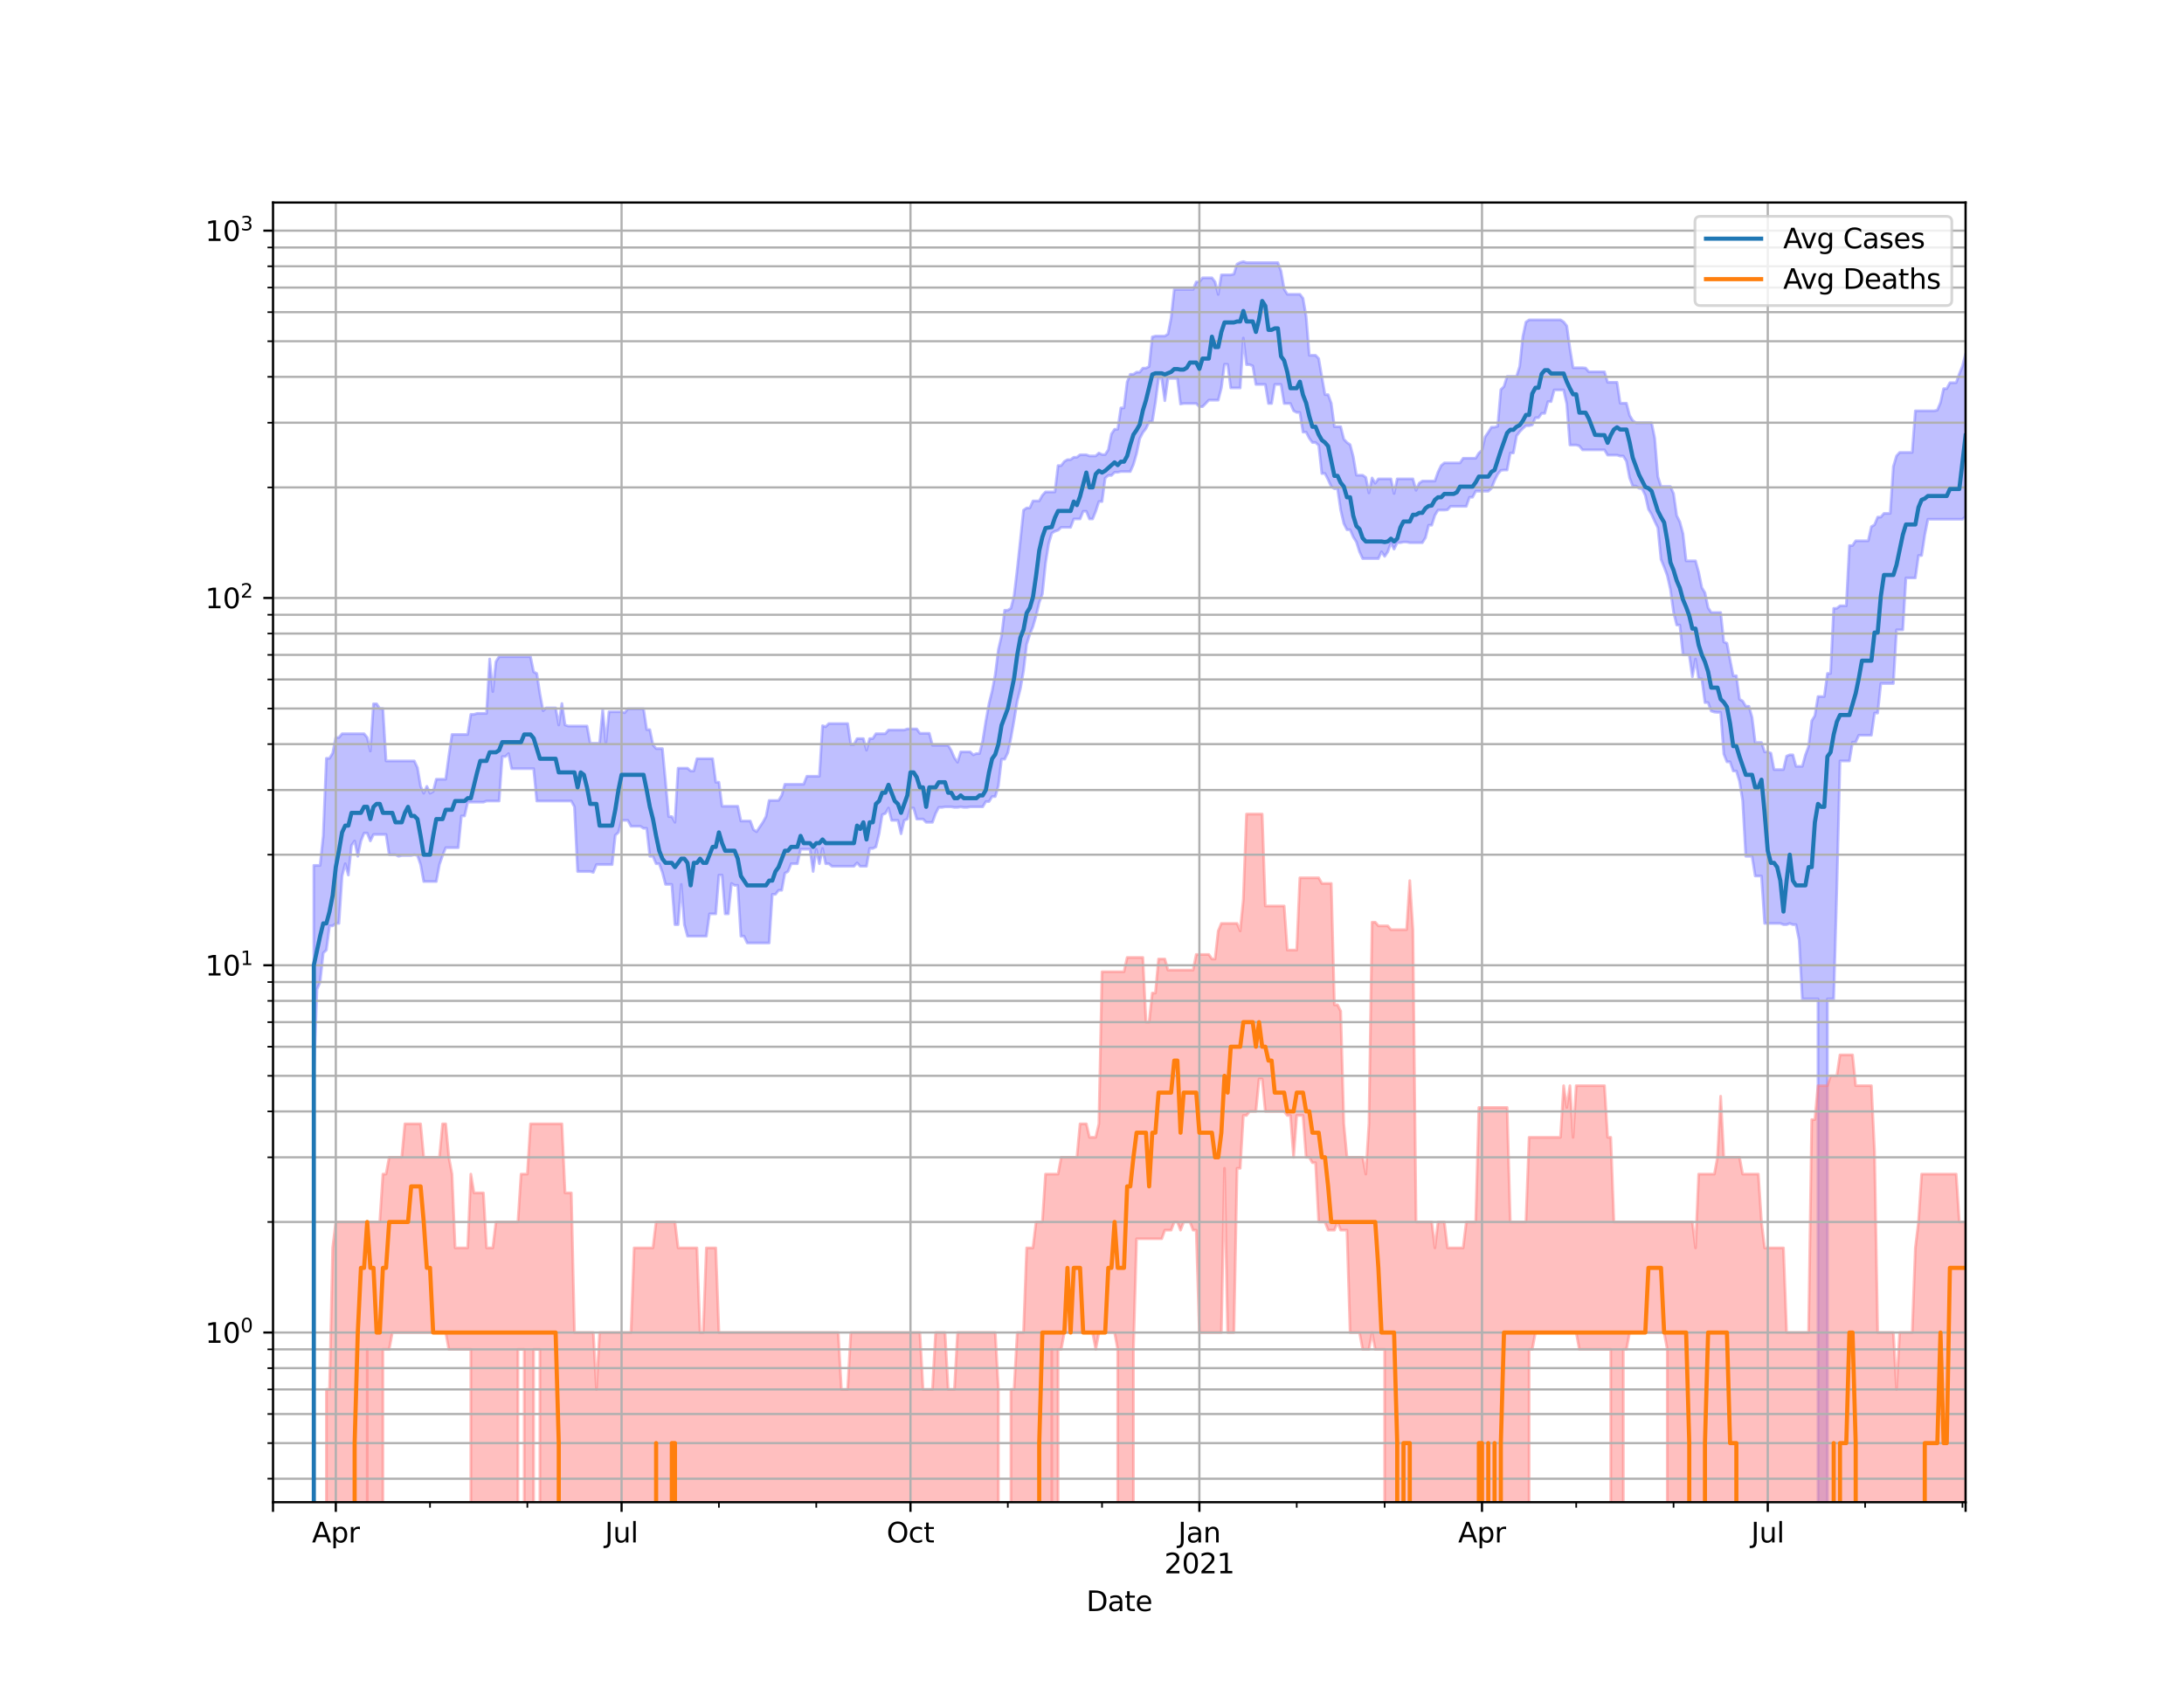 <?xml version="1.0" encoding="utf-8" standalone="no"?>
<!DOCTYPE svg PUBLIC "-//W3C//DTD SVG 1.1//EN"
  "http://www.w3.org/Graphics/SVG/1.1/DTD/svg11.dtd">
<svg height="612pt" version="1.1" viewBox="0 0 792 612" width="792pt" xmlns="http://www.w3.org/2000/svg" xmlns:xlink="http://www.w3.org/1999/xlink">
 <defs>
  <style type="text/css">*{stroke-linecap:butt;stroke-linejoin:round;}</style>
 </defs>
 <g id="figure_1">
  <g id="patch_1">
   <path d="M 0 612 
L 792 612 
L 792 0 
L 0 0 
z
" style="fill:#ffffff;"/>
  </g>
  <g id="axes_1">
   <g id="patch_2">
    <path d="M 99 544.68 
L 712.8 544.68 
L 712.8 73.44 
L 99 73.44 
z
" style="fill:#ffffff;"/>
   </g>
   <g id="PolyCollection_1">
    <path clip-path="url(#p68e2955192)" d="M 99 133659.036 
L 99 133659.036 
L 100.139 133659.036 
L 101.278 133659.036 
L 102.416 133659.036 
L 103.555 133659.036 
L 104.694 133659.036 
L 105.833 133659.036 
L 106.971 133659.036 
L 108.11 133659.036 
L 109.249 133659.036 
L 110.388 133659.036 
L 111.527 133659.036 
L 112.665 133659.036 
L 113.804 313.791 
L 114.943 313.791 
L 116.082 313.791 
L 117.22 303.092 
L 118.359 274.952 
L 119.498 274.952 
L 120.637 273.086 
L 121.776 267.407 
L 122.914 267.407 
L 124.053 266.036 
L 125.192 266.036 
L 126.331 266.036 
L 127.469 266.036 
L 128.608 266.036 
L 129.747 266.036 
L 130.886 266.036 
L 132.024 266.036 
L 133.163 267.407 
L 134.302 272.326 
L 135.441 255.199 
L 136.58 255.199 
L 137.718 256.908 
L 138.857 256.908 
L 139.996 275.908 
L 141.135 275.908 
L 142.273 275.908 
L 143.412 275.908 
L 144.551 275.908 
L 145.69 275.908 
L 146.829 275.908 
L 147.967 275.908 
L 149.106 275.908 
L 150.245 275.908 
L 151.384 278.37 
L 152.522 285.119 
L 153.661 287.622 
L 154.8 285.119 
L 155.939 287.622 
L 157.078 287.034 
L 158.216 282.54 
L 159.355 282.54 
L 160.494 282.54 
L 161.633 282.54 
L 162.771 274.012 
L 163.91 266.308 
L 165.049 266.308 
L 166.188 266.308 
L 167.327 266.308 
L 168.465 266.308 
L 169.604 266.308 
L 170.743 259.029 
L 171.882 259.029 
L 173.02 258.67 
L 174.159 258.67 
L 175.298 258.67 
L 176.437 258.67 
L 177.576 238.954 
L 178.714 250.768 
L 179.853 239.895 
L 180.992 238.112 
L 182.131 238.112 
L 183.269 238.112 
L 184.408 238.112 
L 185.547 238.112 
L 186.686 238.112 
L 187.824 238.112 
L 188.963 238.112 
L 190.102 238.112 
L 191.241 238.112 
L 192.38 238.112 
L 193.518 243.633 
L 194.657 244.188 
L 195.796 251.606 
L 196.935 257.724 
L 198.073 256.677 
L 199.212 256.677 
L 200.351 256.677 
L 201.49 256.677 
L 202.629 262.874 
L 203.767 255.086 
L 204.906 262.874 
L 206.045 263.26 
L 207.184 263.26 
L 208.322 263.26 
L 209.461 263.26 
L 210.6 263.26 
L 211.739 263.26 
L 212.878 263.26 
L 214.016 269.526 
L 215.155 269.526 
L 216.294 269.526 
L 217.433 269.526 
L 218.571 257.256 
L 219.71 269.526 
L 220.849 258.077 
L 221.988 258.077 
L 223.127 258.077 
L 224.265 258.077 
L 225.404 258.077 
L 226.543 258.432 
L 227.682 257.024 
L 228.82 257.024 
L 229.959 257.024 
L 231.098 257.024 
L 232.237 257.024 
L 233.376 257.024 
L 234.514 264.565 
L 235.653 264.565 
L 236.792 270.104 
L 237.931 271.427 
L 239.069 271.427 
L 240.208 271.427 
L 241.347 283.448 
L 242.486 296.08 
L 243.624 296.08 
L 244.763 298.167 
L 245.902 278.538 
L 247.041 278.538 
L 248.18 278.538 
L 249.318 278.538 
L 250.457 279.555 
L 251.596 279.555 
L 252.735 275.11 
L 253.873 275.11 
L 255.012 275.11 
L 256.151 275.11 
L 257.29 275.11 
L 258.429 275.11 
L 259.567 283.631 
L 260.706 283.631 
L 261.845 292.333 
L 262.984 292.333 
L 264.122 292.333 
L 265.261 292.333 
L 266.4 292.333 
L 267.539 292.333 
L 268.678 297.696 
L 269.816 297.696 
L 270.955 297.696 
L 272.094 297.696 
L 273.233 300.824 
L 274.371 301.57 
L 275.51 299.843 
L 276.649 298.167 
L 277.788 296.08 
L 278.927 290.237 
L 280.065 290.237 
L 281.204 290.237 
L 282.343 290.237 
L 283.482 288.414 
L 284.62 284.37 
L 285.759 284.37 
L 286.898 284.37 
L 288.037 284.37 
L 289.176 284.37 
L 290.314 284.37 
L 291.453 284.37 
L 292.592 281.469 
L 293.731 281.469 
L 294.869 281.469 
L 296.008 281.469 
L 297.147 281.469 
L 298.286 263.131 
L 299.424 263.518 
L 300.563 262.363 
L 301.702 262.363 
L 302.841 262.363 
L 303.98 262.363 
L 305.118 262.363 
L 306.257 262.363 
L 307.396 262.363 
L 308.535 269.959 
L 309.673 269.959 
L 310.812 267.825 
L 311.951 267.825 
L 313.09 267.825 
L 314.229 272.025 
L 315.367 267.825 
L 316.506 267.825 
L 317.645 266.036 
L 318.784 266.036 
L 319.922 266.036 
L 321.061 266.036 
L 322.2 264.698 
L 323.339 264.698 
L 324.478 264.698 
L 325.616 264.698 
L 326.755 264.698 
L 327.894 264.698 
L 329.033 264.302 
L 330.171 264.302 
L 331.31 264.302 
L 332.449 264.302 
L 333.588 265.901 
L 334.727 265.901 
L 335.865 265.901 
L 337.004 265.901 
L 338.143 270.25 
L 339.282 270.25 
L 340.42 270.25 
L 341.559 270.25 
L 342.698 270.25 
L 343.837 270.25 
L 344.976 272.175 
L 346.114 274.794 
L 347.253 276.392 
L 348.392 272.629 
L 349.531 272.629 
L 350.669 272.629 
L 351.808 272.629 
L 352.947 273.702 
L 354.086 273.239 
L 355.224 273.239 
L 356.363 268.669 
L 357.502 261.48 
L 358.641 255.199 
L 359.78 250.561 
L 360.918 244.56 
L 362.057 235.498 
L 363.196 230.599 
L 364.335 221.265 
L 365.473 221.265 
L 366.612 220.52 
L 367.751 215.957 
L 368.89 206.37 
L 370.029 195.809 
L 371.167 184.983 
L 372.306 184.188 
L 373.445 184.188 
L 374.584 181.645 
L 375.722 181.645 
L 376.861 181.645 
L 378 179.604 
L 379.139 178.371 
L 380.278 178.371 
L 381.416 178.371 
L 382.555 178.371 
L 383.694 168.821 
L 384.833 168.821 
L 385.971 167.327 
L 387.11 166.667 
L 388.249 166.667 
L 389.388 165.799 
L 390.527 165.799 
L 391.665 164.896 
L 392.804 164.896 
L 393.943 164.896 
L 395.082 165.322 
L 396.22 165.322 
L 397.359 165.322 
L 398.498 164.264 
L 399.637 164.826 
L 400.776 164.826 
L 401.914 163.087 
L 403.053 157.371 
L 404.192 155.658 
L 405.331 155.658 
L 406.469 147.905 
L 407.608 147.905 
L 408.747 138.505 
L 409.886 135.72 
L 411.024 135.72 
L 412.163 134.943 
L 413.302 134.943 
L 414.441 133.487 
L 415.58 133.487 
L 416.718 132.901 
L 417.857 122.158 
L 418.996 121.855 
L 420.135 121.855 
L 421.273 121.855 
L 422.412 121.855 
L 423.551 121.12 
L 424.69 115.318 
L 425.829 104.978 
L 426.967 104.978 
L 428.106 104.978 
L 429.245 104.978 
L 430.384 104.978 
L 431.522 104.978 
L 432.661 104.978 
L 433.8 102.234 
L 434.939 102.234 
L 436.078 100.738 
L 437.216 100.738 
L 438.355 100.738 
L 439.494 100.738 
L 440.633 102.234 
L 441.771 106.762 
L 442.91 99.668 
L 444.049 99.668 
L 445.188 99.668 
L 446.327 99.668 
L 447.465 99.371 
L 448.604 95.73 
L 449.743 95.177 
L 450.882 94.86 
L 452.02 95.226 
L 453.159 95.226 
L 454.298 95.226 
L 455.437 95.226 
L 456.576 95.226 
L 457.714 95.226 
L 458.853 95.226 
L 459.992 95.226 
L 461.131 95.226 
L 462.269 95.226 
L 463.408 95.226 
L 464.547 98.318 
L 465.686 104.836 
L 466.824 106.71 
L 467.963 106.71 
L 469.102 106.71 
L 470.241 106.71 
L 471.38 106.71 
L 472.518 108.185 
L 473.657 114.77 
L 474.796 128.832 
L 475.935 128.832 
L 477.073 128.832 
L 478.212 130.019 
L 479.351 136.696 
L 480.49 143.087 
L 481.629 143.087 
L 482.767 146.243 
L 483.906 154.722 
L 485.045 154.722 
L 486.184 154.722 
L 487.322 159.243 
L 488.461 160.452 
L 489.6 161.243 
L 490.739 165.584 
L 491.878 172.304 
L 493.016 172.304 
L 494.155 172.304 
L 495.294 173.113 
L 496.433 178.729 
L 497.571 173.304 
L 498.71 175.216 
L 499.849 173.632 
L 500.988 173.632 
L 502.127 173.632 
L 503.265 173.632 
L 504.404 173.632 
L 505.543 178.939 
L 506.682 173.632 
L 507.82 173.632 
L 508.959 173.632 
L 510.098 173.632 
L 511.237 173.632 
L 512.376 173.632 
L 513.514 177.779 
L 514.653 175.188 
L 515.792 174.432 
L 516.931 174.432 
L 518.069 174.432 
L 519.208 174.432 
L 520.347 174.432 
L 521.486 171.163 
L 522.624 168.821 
L 523.763 167.846 
L 524.902 167.846 
L 526.041 167.846 
L 527.18 167.846 
L 528.318 167.846 
L 529.457 167.846 
L 530.596 166.159 
L 531.735 166.159 
L 532.873 166.159 
L 534.012 166.159 
L 535.151 166.159 
L 536.29 164.287 
L 537.429 163.27 
L 538.567 158.373 
L 539.706 156.754 
L 540.845 154.9 
L 541.984 154.9 
L 543.122 154.544 
L 544.261 141.273 
L 545.4 140.156 
L 546.539 136.494 
L 547.678 136.494 
L 548.816 136.494 
L 549.955 136.494 
L 551.094 132.874 
L 552.233 122.101 
L 553.371 116.787 
L 554.51 115.982 
L 555.649 115.982 
L 556.788 115.982 
L 557.927 115.982 
L 559.065 115.982 
L 560.204 115.982 
L 561.343 115.982 
L 562.482 115.982 
L 563.62 115.982 
L 564.759 115.982 
L 565.898 115.982 
L 567.037 116.715 
L 568.176 118.178 
L 569.314 126.395 
L 570.453 133.337 
L 571.592 133.337 
L 572.731 133.337 
L 573.869 133.337 
L 575.008 133.46 
L 576.147 134.817 
L 577.286 134.817 
L 578.424 134.817 
L 579.563 134.817 
L 580.702 134.817 
L 581.841 134.817 
L 582.98 138.624 
L 584.118 138.624 
L 585.257 138.624 
L 586.396 138.624 
L 587.535 146.209 
L 588.673 146.209 
L 589.812 146.209 
L 590.951 150.621 
L 592.09 152.492 
L 593.229 153.297 
L 594.367 153.297 
L 595.506 153.297 
L 596.645 153.297 
L 597.784 153.297 
L 598.922 153.297 
L 600.061 158.902 
L 601.2 172.842 
L 602.339 176.411 
L 603.478 176.411 
L 604.616 176.411 
L 605.755 176.411 
L 606.894 178.969 
L 608.033 186.95 
L 609.171 189.238 
L 610.31 193.483 
L 611.449 203.36 
L 612.588 203.36 
L 613.727 203.36 
L 614.865 203.36 
L 616.004 207.491 
L 617.143 213.068 
L 618.282 214.941 
L 619.42 220.397 
L 620.559 222.083 
L 621.698 222.083 
L 622.837 222.083 
L 623.976 222.083 
L 625.114 232.767 
L 626.253 233.226 
L 627.392 239.294 
L 628.531 245.029 
L 629.669 245.029 
L 630.808 253.538 
L 631.947 254.197 
L 633.086 256.104 
L 634.224 256.104 
L 635.363 260.119 
L 636.502 269.239 
L 637.641 269.239 
L 638.78 269.239 
L 639.918 272.629 
L 641.057 272.629 
L 642.196 273.086 
L 643.335 279.044 
L 644.473 279.044 
L 645.612 279.044 
L 646.751 279.044 
L 647.89 274.167 
L 649.029 273.702 
L 650.167 273.702 
L 651.306 277.869 
L 652.445 277.869 
L 653.584 277.869 
L 654.722 273.702 
L 655.861 270.688 
L 657 261.355 
L 658.139 259.511 
L 659.278 252.564 
L 660.416 252.564 
L 661.555 252.564 
L 662.694 244.188 
L 663.833 244.188 
L 664.971 220.582 
L 666.11 220.582 
L 667.249 219.663 
L 668.388 219.663 
L 669.527 219.663 
L 670.665 197.814 
L 671.804 197.814 
L 672.943 196.091 
L 674.082 196.091 
L 675.22 196.091 
L 676.359 196.091 
L 677.498 196.091 
L 678.637 190.951 
L 679.776 190.289 
L 680.914 187.505 
L 682.053 187.505 
L 683.192 186.162 
L 684.331 186.162 
L 685.469 186.162 
L 686.608 169.15 
L 687.747 165.322 
L 688.886 164.054 
L 690.024 164.054 
L 691.163 164.054 
L 692.302 164.054 
L 693.441 164.054 
L 694.58 148.969 
L 695.718 148.969 
L 696.857 148.969 
L 697.996 148.969 
L 699.135 148.969 
L 700.273 148.969 
L 701.412 148.969 
L 702.551 148.719 
L 703.69 146.004 
L 704.829 140.929 
L 705.967 140.929 
L 707.106 138.774 
L 708.245 138.774 
L 709.384 138.774 
L 710.522 135.564 
L 711.661 132.779 
L 712.8 128.254 
L 712.8 187.331 
L 712.8 187.331 
L 711.661 188.277 
L 710.522 188.277 
L 709.384 188.277 
L 708.245 188.277 
L 707.106 188.277 
L 705.967 188.277 
L 704.829 188.277 
L 703.69 188.277 
L 702.551 188.277 
L 701.412 188.277 
L 700.273 188.277 
L 699.135 188.277 
L 697.996 193.949 
L 696.857 201.422 
L 695.718 201.422 
L 694.58 209.545 
L 693.441 209.545 
L 692.302 209.545 
L 691.163 209.545 
L 690.024 228.367 
L 688.886 228.367 
L 687.747 228.367 
L 686.608 247.828 
L 685.469 247.828 
L 684.331 247.828 
L 683.192 247.828 
L 682.053 247.828 
L 680.914 258.551 
L 679.776 258.551 
L 678.637 266.581 
L 677.498 266.581 
L 676.359 266.581 
L 675.22 266.581 
L 674.082 266.581 
L 672.943 269.096 
L 671.804 269.096 
L 670.665 275.908 
L 669.527 275.908 
L 668.388 275.908 
L 667.249 275.908 
L 666.11 322.092 
L 664.971 362.182 
L 663.833 362.182 
L 662.694 362.182 
L 661.555 133659.036 
L 660.416 133659.036 
L 659.278 362.182 
L 658.139 362.182 
L 657 362.182 
L 655.861 362.182 
L 654.722 362.182 
L 653.584 362.182 
L 652.445 340.913 
L 651.306 335.266 
L 650.167 335.266 
L 649.029 334.82 
L 647.89 335.266 
L 646.751 335.266 
L 645.612 334.82 
L 644.473 334.82 
L 643.335 334.82 
L 642.196 334.82 
L 641.057 334.82 
L 639.918 334.82 
L 638.78 317.627 
L 637.641 317.627 
L 636.502 317.627 
L 635.363 310.486 
L 634.224 310.486 
L 633.086 310.486 
L 631.947 290.237 
L 630.808 283.265 
L 629.669 279.555 
L 628.531 279.555 
L 627.392 276.23 
L 626.253 276.23 
L 625.114 273.393 
L 623.976 258.313 
L 622.837 258.313 
L 621.698 258.195 
L 620.559 257.841 
L 619.42 254.751 
L 618.282 254.751 
L 617.143 246.171 
L 616.004 246.171 
L 614.865 238.954 
L 613.727 245.407 
L 612.588 237.448 
L 611.449 237.448 
L 610.31 237.448 
L 609.171 226.628 
L 608.033 226.628 
L 606.894 221.956 
L 605.755 213.722 
L 604.616 208.685 
L 603.478 205.602 
L 602.339 202.812 
L 601.2 191.359 
L 600.061 189.023 
L 598.922 186.504 
L 597.784 184.617 
L 596.645 179.604 
L 595.506 177.222 
L 594.367 177.018 
L 593.229 176.239 
L 592.09 176.239 
L 590.951 173.222 
L 589.812 167.254 
L 588.673 165.37 
L 587.535 165.37 
L 586.396 165.014 
L 585.257 165.014 
L 584.118 165.014 
L 582.98 165.014 
L 581.841 163.11 
L 580.702 163.11 
L 579.563 163.11 
L 578.424 163.11 
L 577.286 163.11 
L 576.147 163.11 
L 575.008 163.11 
L 573.869 163.11 
L 572.731 161.688 
L 571.592 161.354 
L 570.453 161.354 
L 569.314 161.354 
L 568.176 146.465 
L 567.037 141.383 
L 565.898 141.383 
L 564.759 141.383 
L 563.62 141.383 
L 562.482 145.614 
L 561.343 145.614 
L 560.204 149.871 
L 559.065 149.871 
L 557.927 151.474 
L 556.788 151.474 
L 555.649 154.073 
L 554.51 154.347 
L 553.371 154.347 
L 552.233 155.358 
L 551.094 156.549 
L 549.955 158.058 
L 548.816 164.24 
L 547.678 164.24 
L 546.539 170.433 
L 545.4 170.433 
L 544.261 170.562 
L 543.122 171.957 
L 541.984 174.21 
L 540.845 177.076 
L 539.706 178.104 
L 538.567 178.104 
L 537.429 178.104 
L 536.29 178.104 
L 535.151 178.104 
L 534.012 180.276 
L 532.873 180.338 
L 531.735 183.599 
L 530.596 183.599 
L 529.457 183.599 
L 528.318 183.599 
L 527.18 183.599 
L 526.041 183.599 
L 524.902 184.85 
L 523.763 184.949 
L 522.624 184.949 
L 521.486 184.949 
L 520.347 186.813 
L 519.208 190.435 
L 518.069 190.435 
L 516.931 194.97 
L 515.792 196.782 
L 514.653 196.782 
L 513.514 196.782 
L 512.376 196.782 
L 511.237 196.782 
L 510.098 196.537 
L 508.959 196.537 
L 507.82 196.782 
L 506.682 196.782 
L 505.543 199.119 
L 504.404 196.864 
L 503.265 200.064 
L 502.127 201.733 
L 500.988 200.064 
L 499.849 202.541 
L 498.71 202.541 
L 497.571 202.541 
L 496.433 202.541 
L 495.294 202.541 
L 494.155 202.541 
L 493.016 200.064 
L 491.878 196.496 
L 490.739 194.693 
L 489.6 192.071 
L 488.461 192.071 
L 487.322 189.852 
L 486.184 184.949 
L 485.045 177.193 
L 483.906 177.193 
L 482.767 176.44 
L 481.629 173.907 
L 480.49 171.691 
L 479.351 171.691 
L 478.212 161.465 
L 477.073 160.452 
L 475.935 160.452 
L 474.796 158.902 
L 473.657 156.672 
L 472.518 156.672 
L 471.38 149.545 
L 470.241 149.545 
L 469.102 148.951 
L 467.963 146.311 
L 466.824 146.311 
L 465.686 146.311 
L 464.547 139.392 
L 463.408 139.392 
L 462.269 139.392 
L 461.131 146.311 
L 459.992 146.311 
L 458.853 139.392 
L 457.714 139.392 
L 456.576 139.392 
L 455.437 139.392 
L 454.298 132.698 
L 453.159 132.214 
L 452.02 132.214 
L 450.882 122.576 
L 449.743 140.665 
L 448.604 140.665 
L 447.465 140.665 
L 446.327 140.665 
L 445.188 132.094 
L 444.049 132.094 
L 442.91 140.665 
L 441.771 145.093 
L 440.633 145.093 
L 439.494 145.093 
L 438.355 145.093 
L 437.216 146.311 
L 436.078 147.45 
L 434.939 147.45 
L 433.8 146.311 
L 432.661 146.311 
L 431.522 146.311 
L 430.384 146.311 
L 429.245 146.311 
L 428.106 146.516 
L 426.967 137.264 
L 425.829 137.176 
L 424.69 137.176 
L 423.551 137.176 
L 422.412 145.294 
L 421.273 137.176 
L 420.135 137.176 
L 418.996 145.902 
L 417.857 152.95 
L 416.718 152.95 
L 415.58 155.378 
L 414.441 156.836 
L 413.302 159.051 
L 412.163 164.45 
L 411.024 168.419 
L 409.886 170.98 
L 408.747 170.98 
L 407.608 170.98 
L 406.469 170.98 
L 405.331 171.242 
L 404.192 171.242 
L 403.053 172.384 
L 401.914 172.384 
L 400.776 173.358 
L 399.637 181.866 
L 398.498 181.866 
L 397.359 185.384 
L 396.22 188.171 
L 395.082 188.171 
L 393.943 185.384 
L 392.804 185.384 
L 391.665 188.171 
L 390.527 188.171 
L 389.388 188.171 
L 388.249 191.21 
L 387.11 191.21 
L 385.971 191.21 
L 384.833 191.21 
L 383.694 192.26 
L 382.555 192.639 
L 381.416 193.329 
L 380.278 197.151 
L 379.139 204.33 
L 378 215.39 
L 376.861 218.461 
L 375.722 223.299 
L 374.584 227.179 
L 373.445 230.014 
L 372.306 233.612 
L 371.167 243.267 
L 370.029 249.737 
L 368.89 254.197 
L 367.751 261.106 
L 366.612 267.546 
L 365.473 272.933 
L 364.335 275.269 
L 363.196 275.269 
L 362.057 284.931 
L 360.918 288.814 
L 359.78 288.814 
L 358.641 290.65 
L 357.502 290.65 
L 356.363 292.547 
L 355.224 292.547 
L 354.086 292.547 
L 352.947 292.547 
L 351.808 292.547 
L 350.669 292.762 
L 349.531 292.762 
L 348.392 292.547 
L 347.253 292.762 
L 346.114 292.762 
L 344.976 292.547 
L 343.837 292.547 
L 342.698 292.547 
L 341.559 292.762 
L 340.42 292.762 
L 339.282 294.953 
L 338.143 298.167 
L 337.004 298.167 
L 335.865 298.167 
L 334.727 296.998 
L 333.588 296.998 
L 332.449 296.998 
L 331.31 292.977 
L 330.171 292.977 
L 329.033 296.998 
L 327.894 297.463 
L 326.755 302.326 
L 325.616 297.463 
L 324.478 297.463 
L 323.339 297.463 
L 322.2 292.977 
L 321.061 294.953 
L 319.922 295.401 
L 318.784 302.326 
L 317.645 307.082 
L 316.506 307.636 
L 315.367 307.636 
L 314.229 314.102 
L 313.09 314.102 
L 311.951 314.102 
L 310.812 312.871 
L 309.673 314.102 
L 308.535 314.102 
L 307.396 314.102 
L 306.257 314.102 
L 305.118 314.102 
L 303.98 314.102 
L 302.841 314.102 
L 301.702 314.102 
L 300.563 313.176 
L 299.424 313.176 
L 298.286 307.636 
L 297.147 313.176 
L 296.008 307.915 
L 294.869 315.998 
L 293.731 307.915 
L 292.592 307.915 
L 291.453 307.915 
L 290.314 307.915 
L 289.176 313.176 
L 288.037 313.176 
L 286.898 313.176 
L 285.759 315.998 
L 284.62 316.644 
L 283.482 322.81 
L 282.343 322.81 
L 281.204 324.275 
L 280.065 324.275 
L 278.927 341.911 
L 277.788 341.911 
L 276.649 341.911 
L 275.51 341.911 
L 274.371 341.911 
L 273.233 341.911 
L 272.094 341.911 
L 270.955 341.911 
L 269.816 339.449 
L 268.678 339.449 
L 267.539 321.031 
L 266.4 321.031 
L 265.261 320.334 
L 264.122 331.366 
L 262.984 331.366 
L 261.845 317.298 
L 260.706 317.298 
L 259.567 331.366 
L 258.429 331.366 
L 257.29 331.366 
L 256.151 339.449 
L 255.012 339.449 
L 253.873 339.449 
L 252.735 339.449 
L 251.596 339.449 
L 250.457 339.449 
L 249.318 339.449 
L 248.18 335.266 
L 247.041 320.681 
L 245.902 335.266 
L 244.763 335.266 
L 243.624 320.681 
L 242.486 320.681 
L 241.347 320.681 
L 240.208 316.32 
L 239.069 313.176 
L 237.931 313.176 
L 236.792 310.486 
L 235.653 310.486 
L 234.514 300.331 
L 233.376 300.331 
L 232.237 299.601 
L 231.098 299.601 
L 229.959 299.601 
L 228.82 299.601 
L 227.682 297.463 
L 226.543 297.463 
L 225.404 297.463 
L 224.265 301.821 
L 223.127 302.836 
L 221.988 313.483 
L 220.849 313.483 
L 219.71 313.483 
L 218.571 313.483 
L 217.433 313.483 
L 216.294 313.483 
L 215.155 316.32 
L 214.016 315.998 
L 212.878 315.998 
L 211.739 315.998 
L 210.6 315.998 
L 209.461 315.998 
L 208.322 292.547 
L 207.184 290.444 
L 206.045 290.444 
L 204.906 290.444 
L 203.767 290.444 
L 202.629 290.444 
L 201.49 290.444 
L 200.351 290.444 
L 199.212 290.444 
L 198.073 290.444 
L 196.935 290.444 
L 195.796 290.444 
L 194.657 290.444 
L 193.518 278.706 
L 192.38 278.706 
L 191.241 278.706 
L 190.102 278.706 
L 188.963 278.706 
L 187.824 278.706 
L 186.686 278.706 
L 185.547 278.706 
L 184.408 273.239 
L 183.269 274.323 
L 182.131 274.323 
L 180.992 290.444 
L 179.853 290.444 
L 178.714 290.444 
L 177.576 290.444 
L 176.437 290.444 
L 175.298 290.858 
L 174.159 290.858 
L 173.02 290.858 
L 171.882 290.858 
L 170.743 290.858 
L 169.604 290.858 
L 168.465 295.853 
L 167.327 295.853 
L 166.188 307.358 
L 165.049 307.358 
L 163.91 307.358 
L 162.771 307.358 
L 161.633 307.358 
L 160.494 310.194 
L 159.355 313.483 
L 158.216 319.645 
L 157.078 319.645 
L 155.939 319.645 
L 154.8 319.645 
L 153.661 319.645 
L 152.522 313.483 
L 151.384 310.194 
L 150.245 309.904 
L 149.106 310.194 
L 147.967 310.194 
L 146.829 310.194 
L 145.69 310.194 
L 144.551 310.486 
L 143.412 309.904 
L 142.273 309.904 
L 141.135 309.904 
L 139.996 302.58 
L 138.857 302.58 
L 137.718 302.58 
L 136.58 302.58 
L 135.441 302.58 
L 134.302 304.92 
L 133.163 302.073 
L 132.024 302.073 
L 130.886 304.92 
L 129.747 310.486 
L 128.608 304.92 
L 127.469 306.534 
L 126.331 317.298 
L 125.192 313.176 
L 124.053 317.627 
L 122.914 334.82 
L 121.776 334.82 
L 120.637 335.716 
L 119.498 335.716 
L 118.359 344.482 
L 117.22 345.543 
L 116.082 356.088 
L 114.943 358.717 
L 113.804 390.084 
L 112.665 133659.036 
L 111.527 133659.036 
L 110.388 133659.036 
L 109.249 133659.036 
L 108.11 133659.036 
L 106.971 133659.036 
L 105.833 133659.036 
L 104.694 133659.036 
L 103.555 133659.036 
L 102.416 133659.036 
L 101.278 133659.036 
L 100.139 133659.036 
L 99 133659.036 
z
" style="fill:#8080ff;fill-opacity:0.5;stroke:#8080ff;stroke-opacity:0.5;"/>
   </g>
   <g id="PolyCollection_2">
    <path clip-path="url(#p68e2955192)" d="M 99 133659.036 
L 99 133659.036 
L 100.139 133659.036 
L 101.278 133659.036 
L 102.416 133659.036 
L 103.555 133659.036 
L 104.694 133659.036 
L 105.833 133659.036 
L 106.971 133659.036 
L 108.11 133659.036 
L 109.249 133659.036 
L 110.388 133659.036 
L 111.527 133659.036 
L 112.665 133659.036 
L 113.804 133659.036 
L 114.943 133659.036 
L 116.082 133659.036 
L 117.22 133659.036 
L 118.359 503.799 
L 119.498 503.799 
L 120.637 452.48 
L 121.776 443.08 
L 122.914 443.08 
L 124.053 443.08 
L 125.192 443.08 
L 126.331 443.08 
L 127.469 443.08 
L 128.608 443.08 
L 129.747 443.08 
L 130.886 443.08 
L 132.024 443.08 
L 133.163 443.08 
L 134.302 443.08 
L 135.441 443.08 
L 136.58 443.08 
L 137.718 443.08 
L 138.857 425.723 
L 139.996 425.723 
L 141.135 419.629 
L 142.273 419.629 
L 143.412 419.629 
L 144.551 419.629 
L 145.69 419.629 
L 146.829 407.499 
L 147.967 407.499 
L 149.106 407.499 
L 150.245 407.499 
L 151.384 407.499 
L 152.522 407.499 
L 153.661 419.629 
L 154.8 419.629 
L 155.939 419.629 
L 157.078 419.629 
L 158.216 419.629 
L 159.355 419.629 
L 160.494 407.499 
L 161.633 407.499 
L 162.771 419.629 
L 163.91 425.723 
L 165.049 452.48 
L 166.188 452.48 
L 167.327 452.48 
L 168.465 452.48 
L 169.604 452.48 
L 170.743 425.723 
L 171.882 432.535 
L 173.02 432.535 
L 174.159 432.535 
L 175.298 432.535 
L 176.437 452.48 
L 177.576 452.48 
L 178.714 452.48 
L 179.853 443.08 
L 180.992 443.08 
L 182.131 443.08 
L 183.269 443.08 
L 184.408 443.08 
L 185.547 443.08 
L 186.686 443.08 
L 187.824 443.08 
L 188.963 425.723 
L 190.102 425.723 
L 191.241 425.723 
L 192.38 407.499 
L 193.518 407.499 
L 194.657 407.499 
L 195.796 407.499 
L 196.935 407.499 
L 198.073 407.499 
L 199.212 407.499 
L 200.351 407.499 
L 201.49 407.499 
L 202.629 407.499 
L 203.767 407.499 
L 204.906 432.535 
L 206.045 432.535 
L 207.184 432.535 
L 208.322 483.17 
L 209.461 483.17 
L 210.6 483.17 
L 211.739 483.17 
L 212.878 483.17 
L 214.016 483.17 
L 215.155 483.17 
L 216.294 503.799 
L 217.433 483.17 
L 218.571 483.17 
L 219.71 483.17 
L 220.849 483.17 
L 221.988 483.17 
L 223.127 483.17 
L 224.265 483.17 
L 225.404 483.17 
L 226.543 483.17 
L 227.682 483.17 
L 228.82 483.17 
L 229.959 452.48 
L 231.098 452.48 
L 232.237 452.48 
L 233.376 452.48 
L 234.514 452.48 
L 235.653 452.48 
L 236.792 452.48 
L 237.931 443.08 
L 239.069 443.08 
L 240.208 443.08 
L 241.347 443.08 
L 242.486 443.08 
L 243.624 443.08 
L 244.763 443.08 
L 245.902 452.48 
L 247.041 452.48 
L 248.18 452.48 
L 249.318 452.48 
L 250.457 452.48 
L 251.596 452.48 
L 252.735 452.48 
L 253.873 483.17 
L 255.012 483.17 
L 256.151 452.48 
L 257.29 452.48 
L 258.429 452.48 
L 259.567 452.48 
L 260.706 483.17 
L 261.845 483.17 
L 262.984 483.17 
L 264.122 483.17 
L 265.261 483.17 
L 266.4 483.17 
L 267.539 483.17 
L 268.678 483.17 
L 269.816 483.17 
L 270.955 483.17 
L 272.094 483.17 
L 273.233 483.17 
L 274.371 483.17 
L 275.51 483.17 
L 276.649 483.17 
L 277.788 483.17 
L 278.927 483.17 
L 280.065 483.17 
L 281.204 483.17 
L 282.343 483.17 
L 283.482 483.17 
L 284.62 483.17 
L 285.759 483.17 
L 286.898 483.17 
L 288.037 483.17 
L 289.176 483.17 
L 290.314 483.17 
L 291.453 483.17 
L 292.592 483.17 
L 293.731 483.17 
L 294.869 483.17 
L 296.008 483.17 
L 297.147 483.17 
L 298.286 483.17 
L 299.424 483.17 
L 300.563 483.17 
L 301.702 483.17 
L 302.841 483.17 
L 303.98 483.17 
L 305.118 503.799 
L 306.257 503.799 
L 307.396 503.799 
L 308.535 483.17 
L 309.673 483.17 
L 310.812 483.17 
L 311.951 483.17 
L 313.09 483.17 
L 314.229 483.17 
L 315.367 483.17 
L 316.506 483.17 
L 317.645 483.17 
L 318.784 483.17 
L 319.922 483.17 
L 321.061 483.17 
L 322.2 483.17 
L 323.339 483.17 
L 324.478 483.17 
L 325.616 483.17 
L 326.755 483.17 
L 327.894 483.17 
L 329.033 483.17 
L 330.171 483.17 
L 331.31 483.17 
L 332.449 483.17 
L 333.588 483.17 
L 334.727 503.799 
L 335.865 503.799 
L 337.004 503.799 
L 338.143 503.799 
L 339.282 483.17 
L 340.42 483.17 
L 341.559 483.17 
L 342.698 483.17 
L 343.837 503.799 
L 344.976 503.799 
L 346.114 503.799 
L 347.253 483.17 
L 348.392 483.17 
L 349.531 483.17 
L 350.669 483.17 
L 351.808 483.17 
L 352.947 483.17 
L 354.086 483.17 
L 355.224 483.17 
L 356.363 483.17 
L 357.502 483.17 
L 358.641 483.17 
L 359.78 483.17 
L 360.918 483.17 
L 362.057 503.799 
L 363.196 133659.036 
L 364.335 133659.036 
L 365.473 133659.036 
L 366.612 503.799 
L 367.751 503.799 
L 368.89 483.17 
L 370.029 483.17 
L 371.167 483.17 
L 372.306 452.48 
L 373.445 452.48 
L 374.584 452.48 
L 375.722 443.08 
L 376.861 443.08 
L 378 443.08 
L 379.139 425.723 
L 380.278 425.723 
L 381.416 425.723 
L 382.555 425.723 
L 383.694 425.723 
L 384.833 419.629 
L 385.971 419.629 
L 387.11 419.629 
L 388.249 419.629 
L 389.388 419.629 
L 390.527 419.629 
L 391.665 407.499 
L 392.804 407.499 
L 393.943 407.499 
L 395.082 412.39 
L 396.22 412.39 
L 397.359 412.39 
L 398.498 407.499 
L 399.637 352.355 
L 400.776 352.355 
L 401.914 352.355 
L 403.053 352.355 
L 404.192 352.355 
L 405.331 352.355 
L 406.469 352.355 
L 407.608 352.355 
L 408.747 347.172 
L 409.886 347.172 
L 411.024 347.172 
L 412.163 347.172 
L 413.302 347.172 
L 414.441 347.172 
L 415.58 370.623 
L 416.718 370.623 
L 417.857 360.078 
L 418.996 360.078 
L 420.135 347.726 
L 421.273 347.726 
L 422.412 347.726 
L 423.551 351.756 
L 424.69 351.756 
L 425.829 351.756 
L 426.967 351.756 
L 428.106 351.756 
L 429.245 351.756 
L 430.384 351.756 
L 431.522 351.756 
L 432.661 351.756 
L 433.8 346.081 
L 434.939 346.081 
L 436.078 346.081 
L 437.216 346.081 
L 438.355 346.081 
L 439.494 347.726 
L 440.633 347.726 
L 441.771 337.553 
L 442.91 334.82 
L 444.049 334.82 
L 445.188 334.82 
L 446.327 334.82 
L 447.465 334.82 
L 448.604 334.82 
L 449.743 337.553 
L 450.882 326.159 
L 452.02 295.176 
L 453.159 295.176 
L 454.298 295.176 
L 455.437 295.176 
L 456.576 295.176 
L 457.714 295.176 
L 458.853 328.504 
L 459.992 328.504 
L 461.131 328.504 
L 462.269 328.504 
L 463.408 328.504 
L 464.547 328.504 
L 465.686 328.504 
L 466.824 344.482 
L 467.963 344.482 
L 469.102 344.482 
L 470.241 344.482 
L 471.38 318.292 
L 472.518 318.292 
L 473.657 318.292 
L 474.796 318.292 
L 475.935 318.292 
L 477.073 318.292 
L 478.212 318.292 
L 479.351 320.334 
L 480.49 320.334 
L 481.629 320.334 
L 482.767 320.334 
L 483.906 364.365 
L 485.045 364.365 
L 486.184 366.633 
L 487.322 407.499 
L 488.461 419.629 
L 489.6 419.629 
L 490.739 419.629 
L 491.878 419.629 
L 493.016 419.629 
L 494.155 419.629 
L 495.294 425.723 
L 496.433 407.499 
L 497.571 334.376 
L 498.71 334.376 
L 499.849 335.716 
L 500.988 335.716 
L 502.127 335.716 
L 503.265 335.716 
L 504.404 337.088 
L 505.543 337.088 
L 506.682 337.088 
L 507.82 337.088 
L 508.959 337.088 
L 510.098 337.088 
L 511.237 319.304 
L 512.376 337.088 
L 513.514 443.08 
L 514.653 443.08 
L 515.792 443.08 
L 516.931 443.08 
L 518.069 443.08 
L 519.208 443.08 
L 520.347 452.48 
L 521.486 443.08 
L 522.624 443.08 
L 523.763 443.08 
L 524.902 452.48 
L 526.041 452.48 
L 527.18 452.48 
L 528.318 452.48 
L 529.457 452.48 
L 530.596 452.48 
L 531.735 443.08 
L 532.873 443.08 
L 534.012 443.08 
L 535.151 443.08 
L 536.29 401.562 
L 537.429 401.562 
L 538.567 401.562 
L 539.706 401.562 
L 540.845 401.562 
L 541.984 401.562 
L 543.122 401.562 
L 544.261 401.562 
L 545.4 401.562 
L 546.539 401.562 
L 547.678 443.08 
L 548.816 443.08 
L 549.955 443.08 
L 551.094 443.08 
L 552.233 443.08 
L 553.371 443.08 
L 554.51 412.39 
L 555.649 412.39 
L 556.788 412.39 
L 557.927 412.39 
L 559.065 412.39 
L 560.204 412.39 
L 561.343 412.39 
L 562.482 412.39 
L 563.62 412.39 
L 564.759 412.39 
L 565.898 412.39 
L 567.037 393.663 
L 568.176 401.562 
L 569.314 393.663 
L 570.453 412.39 
L 571.592 393.663 
L 572.731 393.663 
L 573.869 393.663 
L 575.008 393.663 
L 576.147 393.663 
L 577.286 393.663 
L 578.424 393.663 
L 579.563 393.663 
L 580.702 393.663 
L 581.841 393.663 
L 582.98 412.39 
L 584.118 412.39 
L 585.257 443.08 
L 586.396 443.08 
L 587.535 443.08 
L 588.673 443.08 
L 589.812 443.08 
L 590.951 443.08 
L 592.09 443.08 
L 593.229 443.08 
L 594.367 443.08 
L 595.506 443.08 
L 596.645 443.08 
L 597.784 443.08 
L 598.922 443.08 
L 600.061 443.08 
L 601.2 443.08 
L 602.339 443.08 
L 603.478 443.08 
L 604.616 443.08 
L 605.755 443.08 
L 606.894 443.08 
L 608.033 443.08 
L 609.171 443.08 
L 610.31 443.08 
L 611.449 443.08 
L 612.588 443.08 
L 613.727 443.08 
L 614.865 452.48 
L 616.004 425.723 
L 617.143 425.723 
L 618.282 425.723 
L 619.42 425.723 
L 620.559 425.723 
L 621.698 425.723 
L 622.837 419.629 
L 623.976 397.478 
L 625.114 419.629 
L 626.253 419.629 
L 627.392 419.629 
L 628.531 419.629 
L 629.669 419.629 
L 630.808 419.629 
L 631.947 425.723 
L 633.086 425.723 
L 634.224 425.723 
L 635.363 425.723 
L 636.502 425.723 
L 637.641 425.723 
L 638.78 443.08 
L 639.918 452.48 
L 641.057 452.48 
L 642.196 452.48 
L 643.335 452.48 
L 644.473 452.48 
L 645.612 452.48 
L 646.751 452.48 
L 647.89 483.17 
L 649.029 483.17 
L 650.167 483.17 
L 651.306 483.17 
L 652.445 483.17 
L 653.584 483.17 
L 654.722 483.17 
L 655.861 483.17 
L 657 405.957 
L 658.139 405.957 
L 659.278 393.663 
L 660.416 393.663 
L 661.555 393.663 
L 662.694 393.663 
L 663.833 390.084 
L 664.971 390.084 
L 666.11 390.084 
L 667.249 382.506 
L 668.388 382.506 
L 669.527 382.506 
L 670.665 382.506 
L 671.804 382.506 
L 672.943 393.663 
L 674.082 393.663 
L 675.22 393.663 
L 676.359 393.663 
L 677.498 393.663 
L 678.637 393.663 
L 679.776 417.733 
L 680.914 483.17 
L 682.053 483.17 
L 683.192 483.17 
L 684.331 483.17 
L 685.469 483.17 
L 686.608 483.17 
L 687.747 503.799 
L 688.886 483.17 
L 690.024 483.17 
L 691.163 483.17 
L 692.302 483.17 
L 693.441 483.17 
L 694.58 452.48 
L 695.718 443.08 
L 696.857 425.723 
L 697.996 425.723 
L 699.135 425.723 
L 700.273 425.723 
L 701.412 425.723 
L 702.551 425.723 
L 703.69 425.723 
L 704.829 425.723 
L 705.967 425.723 
L 707.106 425.723 
L 708.245 425.723 
L 709.384 425.723 
L 710.522 443.08 
L 711.661 443.08 
L 712.8 443.08 
L 712.8 133659.036 
L 712.8 133659.036 
L 711.661 133659.036 
L 710.522 133659.036 
L 709.384 133659.036 
L 708.245 133659.036 
L 707.106 133659.036 
L 705.967 133659.036 
L 704.829 133659.036 
L 703.69 133659.036 
L 702.551 133659.036 
L 701.412 133659.036 
L 700.273 133659.036 
L 699.135 133659.036 
L 697.996 133659.036 
L 696.857 133659.036 
L 695.718 133659.036 
L 694.58 133659.036 
L 693.441 133659.036 
L 692.302 133659.036 
L 691.163 133659.036 
L 690.024 133659.036 
L 688.886 133659.036 
L 687.747 133659.036 
L 686.608 133659.036 
L 685.469 133659.036 
L 684.331 133659.036 
L 683.192 133659.036 
L 682.053 133659.036 
L 680.914 133659.036 
L 679.776 133659.036 
L 678.637 133659.036 
L 677.498 133659.036 
L 676.359 133659.036 
L 675.22 133659.036 
L 674.082 133659.036 
L 672.943 133659.036 
L 671.804 133659.036 
L 670.665 133659.036 
L 669.527 133659.036 
L 668.388 133659.036 
L 667.249 133659.036 
L 666.11 133659.036 
L 664.971 133659.036 
L 663.833 133659.036 
L 662.694 133659.036 
L 661.555 133659.036 
L 660.416 133659.036 
L 659.278 133659.036 
L 658.139 133659.036 
L 657 133659.036 
L 655.861 133659.036 
L 654.722 133659.036 
L 653.584 133659.036 
L 652.445 133659.036 
L 651.306 133659.036 
L 650.167 133659.036 
L 649.029 133659.036 
L 647.89 133659.036 
L 646.751 133659.036 
L 645.612 133659.036 
L 644.473 133659.036 
L 643.335 133659.036 
L 642.196 133659.036 
L 641.057 133659.036 
L 639.918 133659.036 
L 638.78 133659.036 
L 637.641 133659.036 
L 636.502 133659.036 
L 635.363 133659.036 
L 634.224 133659.036 
L 633.086 133659.036 
L 631.947 133659.036 
L 630.808 133659.036 
L 629.669 133659.036 
L 628.531 133659.036 
L 627.392 133659.036 
L 626.253 133659.036 
L 625.114 133659.036 
L 623.976 133659.036 
L 622.837 133659.036 
L 621.698 133659.036 
L 620.559 133659.036 
L 619.42 133659.036 
L 618.282 133659.036 
L 617.143 133659.036 
L 616.004 133659.036 
L 614.865 133659.036 
L 613.727 133659.036 
L 612.588 133659.036 
L 611.449 133659.036 
L 610.31 133659.036 
L 609.171 133659.036 
L 608.033 133659.036 
L 606.894 133659.036 
L 605.755 133659.036 
L 604.616 489.264 
L 603.478 483.17 
L 602.339 483.17 
L 601.2 483.17 
L 600.061 483.17 
L 598.922 483.17 
L 597.784 483.17 
L 596.645 483.17 
L 595.506 483.17 
L 594.367 483.17 
L 593.229 483.17 
L 592.09 483.17 
L 590.951 483.17 
L 589.812 489.264 
L 588.673 489.264 
L 587.535 133659.036 
L 586.396 133659.036 
L 585.257 133659.036 
L 584.118 489.264 
L 582.98 489.264 
L 581.841 489.264 
L 580.702 489.264 
L 579.563 489.264 
L 578.424 489.264 
L 577.286 489.264 
L 576.147 489.264 
L 575.008 489.264 
L 573.869 489.264 
L 572.731 489.264 
L 571.592 483.17 
L 570.453 483.17 
L 569.314 483.17 
L 568.176 483.17 
L 567.037 483.17 
L 565.898 483.17 
L 564.759 483.17 
L 563.62 483.17 
L 562.482 483.17 
L 561.343 483.17 
L 560.204 483.17 
L 559.065 483.17 
L 557.927 483.17 
L 556.788 483.17 
L 555.649 489.264 
L 554.51 489.264 
L 553.371 133659.036 
L 552.233 133659.036 
L 551.094 133659.036 
L 549.955 133659.036 
L 548.816 133659.036 
L 547.678 133659.036 
L 546.539 133659.036 
L 545.4 133659.036 
L 544.261 133659.036 
L 543.122 133659.036 
L 541.984 133659.036 
L 540.845 133659.036 
L 539.706 133659.036 
L 538.567 133659.036 
L 537.429 133659.036 
L 536.29 133659.036 
L 535.151 133659.036 
L 534.012 133659.036 
L 532.873 133659.036 
L 531.735 133659.036 
L 530.596 133659.036 
L 529.457 133659.036 
L 528.318 133659.036 
L 527.18 133659.036 
L 526.041 133659.036 
L 524.902 133659.036 
L 523.763 133659.036 
L 522.624 133659.036 
L 521.486 133659.036 
L 520.347 133659.036 
L 519.208 133659.036 
L 518.069 133659.036 
L 516.931 133659.036 
L 515.792 133659.036 
L 514.653 133659.036 
L 513.514 133659.036 
L 512.376 133659.036 
L 511.237 133659.036 
L 510.098 133659.036 
L 508.959 133659.036 
L 507.82 133659.036 
L 506.682 133659.036 
L 505.543 133659.036 
L 504.404 133659.036 
L 503.265 133659.036 
L 502.127 489.264 
L 500.988 489.264 
L 499.849 489.264 
L 498.71 489.264 
L 497.571 483.17 
L 496.433 489.264 
L 495.294 489.264 
L 494.155 489.264 
L 493.016 483.17 
L 491.878 483.17 
L 490.739 483.17 
L 489.6 483.17 
L 488.461 446.047 
L 487.322 446.047 
L 486.184 446.047 
L 485.045 443.08 
L 483.906 446.047 
L 482.767 446.047 
L 481.629 446.047 
L 480.49 443.08 
L 479.351 443.08 
L 478.212 443.08 
L 477.073 421.59 
L 475.935 421.59 
L 474.796 419.629 
L 473.657 419.629 
L 472.518 404.455 
L 471.38 404.455 
L 470.241 404.455 
L 469.102 419.629 
L 467.963 404.455 
L 466.824 404.455 
L 465.686 402.99 
L 464.547 402.99 
L 463.408 402.99 
L 462.269 402.99 
L 461.131 402.99 
L 459.992 402.99 
L 458.853 402.99 
L 457.714 391.253 
L 456.576 391.253 
L 455.437 402.99 
L 454.298 402.99 
L 453.159 402.99 
L 452.02 404.455 
L 450.882 404.455 
L 449.743 423.619 
L 448.604 423.619 
L 447.465 483.17 
L 446.327 483.17 
L 445.188 483.17 
L 444.049 423.619 
L 442.91 483.17 
L 441.771 483.17 
L 440.633 483.17 
L 439.494 483.17 
L 438.355 483.17 
L 437.216 483.17 
L 436.078 483.17 
L 434.939 483.17 
L 433.8 446.047 
L 432.661 446.047 
L 431.522 443.08 
L 430.384 443.08 
L 429.245 443.08 
L 428.106 446.047 
L 426.967 443.08 
L 425.829 443.08 
L 424.69 446.047 
L 423.551 446.047 
L 422.412 446.047 
L 421.273 449.174 
L 420.135 449.174 
L 418.996 449.174 
L 417.857 449.174 
L 416.718 449.174 
L 415.58 449.174 
L 414.441 449.174 
L 413.302 449.174 
L 412.163 449.174 
L 411.024 489.264 
L 409.886 133659.036 
L 408.747 133659.036 
L 407.608 133659.036 
L 406.469 133659.036 
L 405.331 489.264 
L 404.192 483.17 
L 403.053 483.17 
L 401.914 483.17 
L 400.776 483.17 
L 399.637 483.17 
L 398.498 483.17 
L 397.359 489.264 
L 396.22 483.17 
L 395.082 483.17 
L 393.943 483.17 
L 392.804 483.17 
L 391.665 483.17 
L 390.527 483.17 
L 389.388 483.17 
L 388.249 483.17 
L 387.11 483.17 
L 385.971 483.17 
L 384.833 489.264 
L 383.694 489.264 
L 382.555 133659.036 
L 381.416 489.264 
L 380.278 133659.036 
L 379.139 133659.036 
L 378 133659.036 
L 376.861 133659.036 
L 375.722 133659.036 
L 374.584 133659.036 
L 373.445 133659.036 
L 372.306 133659.036 
L 371.167 133659.036 
L 370.029 133659.036 
L 368.89 133659.036 
L 367.751 133659.036 
L 366.612 133659.036 
L 365.473 133659.036 
L 364.335 133659.036 
L 363.196 133659.036 
L 362.057 133659.036 
L 360.918 133659.036 
L 359.78 133659.036 
L 358.641 133659.036 
L 357.502 133659.036 
L 356.363 133659.036 
L 355.224 133659.036 
L 354.086 133659.036 
L 352.947 133659.036 
L 351.808 133659.036 
L 350.669 133659.036 
L 349.531 133659.036 
L 348.392 133659.036 
L 347.253 133659.036 
L 346.114 133659.036 
L 344.976 133659.036 
L 343.837 133659.036 
L 342.698 133659.036 
L 341.559 133659.036 
L 340.42 133659.036 
L 339.282 133659.036 
L 338.143 133659.036 
L 337.004 133659.036 
L 335.865 133659.036 
L 334.727 133659.036 
L 333.588 133659.036 
L 332.449 133659.036 
L 331.31 133659.036 
L 330.171 133659.036 
L 329.033 133659.036 
L 327.894 133659.036 
L 326.755 133659.036 
L 325.616 133659.036 
L 324.478 133659.036 
L 323.339 133659.036 
L 322.2 133659.036 
L 321.061 133659.036 
L 319.922 133659.036 
L 318.784 133659.036 
L 317.645 133659.036 
L 316.506 133659.036 
L 315.367 133659.036 
L 314.229 133659.036 
L 313.09 133659.036 
L 311.951 133659.036 
L 310.812 133659.036 
L 309.673 133659.036 
L 308.535 133659.036 
L 307.396 133659.036 
L 306.257 133659.036 
L 305.118 133659.036 
L 303.98 133659.036 
L 302.841 133659.036 
L 301.702 133659.036 
L 300.563 133659.036 
L 299.424 133659.036 
L 298.286 133659.036 
L 297.147 133659.036 
L 296.008 133659.036 
L 294.869 133659.036 
L 293.731 133659.036 
L 292.592 133659.036 
L 291.453 133659.036 
L 290.314 133659.036 
L 289.176 133659.036 
L 288.037 133659.036 
L 286.898 133659.036 
L 285.759 133659.036 
L 284.62 133659.036 
L 283.482 133659.036 
L 282.343 133659.036 
L 281.204 133659.036 
L 280.065 133659.036 
L 278.927 133659.036 
L 277.788 133659.036 
L 276.649 133659.036 
L 275.51 133659.036 
L 274.371 133659.036 
L 273.233 133659.036 
L 272.094 133659.036 
L 270.955 133659.036 
L 269.816 133659.036 
L 268.678 133659.036 
L 267.539 133659.036 
L 266.4 133659.036 
L 265.261 133659.036 
L 264.122 133659.036 
L 262.984 133659.036 
L 261.845 133659.036 
L 260.706 133659.036 
L 259.567 133659.036 
L 258.429 133659.036 
L 257.29 133659.036 
L 256.151 133659.036 
L 255.012 133659.036 
L 253.873 133659.036 
L 252.735 133659.036 
L 251.596 133659.036 
L 250.457 133659.036 
L 249.318 133659.036 
L 248.18 133659.036 
L 247.041 133659.036 
L 245.902 133659.036 
L 244.763 133659.036 
L 243.624 133659.036 
L 242.486 133659.036 
L 241.347 133659.036 
L 240.208 133659.036 
L 239.069 133659.036 
L 237.931 133659.036 
L 236.792 133659.036 
L 235.653 133659.036 
L 234.514 133659.036 
L 233.376 133659.036 
L 232.237 133659.036 
L 231.098 133659.036 
L 229.959 133659.036 
L 228.82 133659.036 
L 227.682 133659.036 
L 226.543 133659.036 
L 225.404 133659.036 
L 224.265 133659.036 
L 223.127 133659.036 
L 221.988 133659.036 
L 220.849 133659.036 
L 219.71 133659.036 
L 218.571 133659.036 
L 217.433 133659.036 
L 216.294 133659.036 
L 215.155 133659.036 
L 214.016 133659.036 
L 212.878 133659.036 
L 211.739 133659.036 
L 210.6 133659.036 
L 209.461 133659.036 
L 208.322 133659.036 
L 207.184 133659.036 
L 206.045 133659.036 
L 204.906 133659.036 
L 203.767 133659.036 
L 202.629 133659.036 
L 201.49 133659.036 
L 200.351 133659.036 
L 199.212 133659.036 
L 198.073 133659.036 
L 196.935 133659.036 
L 195.796 489.264 
L 194.657 489.264 
L 193.518 489.264 
L 192.38 133659.036 
L 191.241 133659.036 
L 190.102 489.264 
L 188.963 489.264 
L 187.824 489.264 
L 186.686 133659.036 
L 185.547 133659.036 
L 184.408 133659.036 
L 183.269 133659.036 
L 182.131 133659.036 
L 180.992 133659.036 
L 179.853 133659.036 
L 178.714 133659.036 
L 177.576 133659.036 
L 176.437 133659.036 
L 175.298 133659.036 
L 174.159 133659.036 
L 173.02 133659.036 
L 171.882 133659.036 
L 170.743 489.264 
L 169.604 489.264 
L 168.465 489.264 
L 167.327 489.264 
L 166.188 489.264 
L 165.049 489.264 
L 163.91 489.264 
L 162.771 489.264 
L 161.633 483.17 
L 160.494 483.17 
L 159.355 483.17 
L 158.216 483.17 
L 157.078 483.17 
L 155.939 483.17 
L 154.8 483.17 
L 153.661 483.17 
L 152.522 483.17 
L 151.384 483.17 
L 150.245 483.17 
L 149.106 483.17 
L 147.967 483.17 
L 146.829 483.17 
L 145.69 483.17 
L 144.551 483.17 
L 143.412 483.17 
L 142.273 483.17 
L 141.135 489.264 
L 139.996 489.264 
L 138.857 489.264 
L 137.718 133659.036 
L 136.58 133659.036 
L 135.441 133659.036 
L 134.302 133659.036 
L 133.163 489.264 
L 132.024 133659.036 
L 130.886 133659.036 
L 129.747 133659.036 
L 128.608 133659.036 
L 127.469 133659.036 
L 126.331 133659.036 
L 125.192 133659.036 
L 124.053 133659.036 
L 122.914 133659.036 
L 121.776 133659.036 
L 120.637 133659.036 
L 119.498 133659.036 
L 118.359 133659.036 
L 117.22 133659.036 
L 116.082 133659.036 
L 114.943 133659.036 
L 113.804 133659.036 
L 112.665 133659.036 
L 111.527 133659.036 
L 110.388 133659.036 
L 109.249 133659.036 
L 108.11 133659.036 
L 106.971 133659.036 
L 105.833 133659.036 
L 104.694 133659.036 
L 103.555 133659.036 
L 102.416 133659.036 
L 101.278 133659.036 
L 100.139 133659.036 
L 99 133659.036 
z
" style="fill:#ff8080;fill-opacity:0.5;stroke:#ff8080;stroke-opacity:0.5;"/>
   </g>
   <g id="matplotlib.axis_1">
    <g id="xtick_1">
     <g id="line2d_1">
      <path clip-path="url(#p68e2955192)" d="M 99 544.68 
L 99 73.44 
" style="fill:none;stroke:#b0b0b0;stroke-linecap:square;stroke-width:0.8;"/>
     </g>
     <g id="line2d_2">
      <defs>
       <path d="M 0 0 
L 0 3.5 
" id="m4abed1d830" style="stroke:#000000;stroke-width:0.8;"/>
      </defs>
      <g>
       <use style="stroke:#000000;stroke-width:0.8;" x="99" xlink:href="#m4abed1d830" y="544.68"/>
      </g>
     </g>
    </g>
    <g id="xtick_2">
     <g id="line2d_3">
      <path clip-path="url(#p68e2955192)" d="M 121.776 544.68 
L 121.776 73.44 
" style="fill:none;stroke:#b0b0b0;stroke-linecap:square;stroke-width:0.8;"/>
     </g>
     <g id="line2d_4">
      <g>
       <use style="stroke:#000000;stroke-width:0.8;" x="121.776" xlink:href="#m4abed1d830" y="544.68"/>
      </g>
     </g>
     <g id="text_1">
      <!-- Apr -->
      <g transform="translate(113.126 559.278)scale(0.1 -0.1)">
       <defs>
        <path d="M 2188 4044 
L 1331 1722 
L 3047 1722 
L 2188 4044 
z
M 1831 4666 
L 2547 4666 
L 4325 0 
L 3669 0 
L 3244 1197 
L 1141 1197 
L 716 0 
L 50 0 
L 1831 4666 
z
" id="DejaVuSans-41" transform="scale(0.016)"/>
        <path d="M 1159 525 
L 1159 -1331 
L 581 -1331 
L 581 3500 
L 1159 3500 
L 1159 2969 
Q 1341 3281 1617 3432 
Q 1894 3584 2278 3584 
Q 2916 3584 3314 3078 
Q 3713 2572 3713 1747 
Q 3713 922 3314 415 
Q 2916 -91 2278 -91 
Q 1894 -91 1617 61 
Q 1341 213 1159 525 
z
M 3116 1747 
Q 3116 2381 2855 2742 
Q 2594 3103 2138 3103 
Q 1681 3103 1420 2742 
Q 1159 2381 1159 1747 
Q 1159 1113 1420 752 
Q 1681 391 2138 391 
Q 2594 391 2855 752 
Q 3116 1113 3116 1747 
z
" id="DejaVuSans-70" transform="scale(0.016)"/>
        <path d="M 2631 2963 
Q 2534 3019 2420 3045 
Q 2306 3072 2169 3072 
Q 1681 3072 1420 2755 
Q 1159 2438 1159 1844 
L 1159 0 
L 581 0 
L 581 3500 
L 1159 3500 
L 1159 2956 
Q 1341 3275 1631 3429 
Q 1922 3584 2338 3584 
Q 2397 3584 2469 3576 
Q 2541 3569 2628 3553 
L 2631 2963 
z
" id="DejaVuSans-72" transform="scale(0.016)"/>
       </defs>
       <use xlink:href="#DejaVuSans-41"/>
       <use x="68.408" xlink:href="#DejaVuSans-70"/>
       <use x="131.885" xlink:href="#DejaVuSans-72"/>
      </g>
     </g>
    </g>
    <g id="xtick_3">
     <g id="line2d_5">
      <path clip-path="url(#p68e2955192)" d="M 225.404 544.68 
L 225.404 73.44 
" style="fill:none;stroke:#b0b0b0;stroke-linecap:square;stroke-width:0.8;"/>
     </g>
     <g id="line2d_6">
      <g>
       <use style="stroke:#000000;stroke-width:0.8;" x="225.404" xlink:href="#m4abed1d830" y="544.68"/>
      </g>
     </g>
     <g id="text_2">
      <!-- Jul -->
      <g transform="translate(219.371 559.278)scale(0.1 -0.1)">
       <defs>
        <path d="M 628 4666 
L 1259 4666 
L 1259 325 
Q 1259 -519 939 -900 
Q 619 -1281 -91 -1281 
L -331 -1281 
L -331 -750 
L -134 -750 
Q 284 -750 456 -515 
Q 628 -281 628 325 
L 628 4666 
z
" id="DejaVuSans-4a" transform="scale(0.016)"/>
        <path d="M 544 1381 
L 544 3500 
L 1119 3500 
L 1119 1403 
Q 1119 906 1312 657 
Q 1506 409 1894 409 
Q 2359 409 2629 706 
Q 2900 1003 2900 1516 
L 2900 3500 
L 3475 3500 
L 3475 0 
L 2900 0 
L 2900 538 
Q 2691 219 2414 64 
Q 2138 -91 1772 -91 
Q 1169 -91 856 284 
Q 544 659 544 1381 
z
M 1991 3584 
L 1991 3584 
z
" id="DejaVuSans-75" transform="scale(0.016)"/>
        <path d="M 603 4863 
L 1178 4863 
L 1178 0 
L 603 0 
L 603 4863 
z
" id="DejaVuSans-6c" transform="scale(0.016)"/>
       </defs>
       <use xlink:href="#DejaVuSans-4a"/>
       <use x="29.492" xlink:href="#DejaVuSans-75"/>
       <use x="92.871" xlink:href="#DejaVuSans-6c"/>
      </g>
     </g>
    </g>
    <g id="xtick_4">
     <g id="line2d_7">
      <path clip-path="url(#p68e2955192)" d="M 330.171 544.68 
L 330.171 73.44 
" style="fill:none;stroke:#b0b0b0;stroke-linecap:square;stroke-width:0.8;"/>
     </g>
     <g id="line2d_8">
      <g>
       <use style="stroke:#000000;stroke-width:0.8;" x="330.171" xlink:href="#m4abed1d830" y="544.68"/>
      </g>
     </g>
     <g id="text_3">
      <!-- Oct -->
      <g transform="translate(321.526 559.278)scale(0.1 -0.1)">
       <defs>
        <path d="M 2522 4238 
Q 1834 4238 1429 3725 
Q 1025 3213 1025 2328 
Q 1025 1447 1429 934 
Q 1834 422 2522 422 
Q 3209 422 3611 934 
Q 4013 1447 4013 2328 
Q 4013 3213 3611 3725 
Q 3209 4238 2522 4238 
z
M 2522 4750 
Q 3503 4750 4090 4092 
Q 4678 3434 4678 2328 
Q 4678 1225 4090 567 
Q 3503 -91 2522 -91 
Q 1538 -91 948 565 
Q 359 1222 359 2328 
Q 359 3434 948 4092 
Q 1538 4750 2522 4750 
z
" id="DejaVuSans-4f" transform="scale(0.016)"/>
        <path d="M 3122 3366 
L 3122 2828 
Q 2878 2963 2633 3030 
Q 2388 3097 2138 3097 
Q 1578 3097 1268 2742 
Q 959 2388 959 1747 
Q 959 1106 1268 751 
Q 1578 397 2138 397 
Q 2388 397 2633 464 
Q 2878 531 3122 666 
L 3122 134 
Q 2881 22 2623 -34 
Q 2366 -91 2075 -91 
Q 1284 -91 818 406 
Q 353 903 353 1747 
Q 353 2603 823 3093 
Q 1294 3584 2113 3584 
Q 2378 3584 2631 3529 
Q 2884 3475 3122 3366 
z
" id="DejaVuSans-63" transform="scale(0.016)"/>
        <path d="M 1172 4494 
L 1172 3500 
L 2356 3500 
L 2356 3053 
L 1172 3053 
L 1172 1153 
Q 1172 725 1289 603 
Q 1406 481 1766 481 
L 2356 481 
L 2356 0 
L 1766 0 
Q 1100 0 847 248 
Q 594 497 594 1153 
L 594 3053 
L 172 3053 
L 172 3500 
L 594 3500 
L 594 4494 
L 1172 4494 
z
" id="DejaVuSans-74" transform="scale(0.016)"/>
       </defs>
       <use xlink:href="#DejaVuSans-4f"/>
       <use x="78.711" xlink:href="#DejaVuSans-63"/>
       <use x="133.691" xlink:href="#DejaVuSans-74"/>
      </g>
     </g>
    </g>
    <g id="xtick_5">
     <g id="line2d_9">
      <path clip-path="url(#p68e2955192)" d="M 434.939 544.68 
L 434.939 73.44 
" style="fill:none;stroke:#b0b0b0;stroke-linecap:square;stroke-width:0.8;"/>
     </g>
     <g id="line2d_10">
      <g>
       <use style="stroke:#000000;stroke-width:0.8;" x="434.939" xlink:href="#m4abed1d830" y="544.68"/>
      </g>
     </g>
     <g id="text_4">
      <!-- Jan -->
      <g transform="translate(427.231 559.278)scale(0.1 -0.1)">
       <defs>
        <path d="M 2194 1759 
Q 1497 1759 1228 1600 
Q 959 1441 959 1056 
Q 959 750 1161 570 
Q 1363 391 1709 391 
Q 2188 391 2477 730 
Q 2766 1069 2766 1631 
L 2766 1759 
L 2194 1759 
z
M 3341 1997 
L 3341 0 
L 2766 0 
L 2766 531 
Q 2569 213 2275 61 
Q 1981 -91 1556 -91 
Q 1019 -91 701 211 
Q 384 513 384 1019 
Q 384 1609 779 1909 
Q 1175 2209 1959 2209 
L 2766 2209 
L 2766 2266 
Q 2766 2663 2505 2880 
Q 2244 3097 1772 3097 
Q 1472 3097 1187 3025 
Q 903 2953 641 2809 
L 641 3341 
Q 956 3463 1253 3523 
Q 1550 3584 1831 3584 
Q 2591 3584 2966 3190 
Q 3341 2797 3341 1997 
z
" id="DejaVuSans-61" transform="scale(0.016)"/>
        <path d="M 3513 2113 
L 3513 0 
L 2938 0 
L 2938 2094 
Q 2938 2591 2744 2837 
Q 2550 3084 2163 3084 
Q 1697 3084 1428 2787 
Q 1159 2491 1159 1978 
L 1159 0 
L 581 0 
L 581 3500 
L 1159 3500 
L 1159 2956 
Q 1366 3272 1645 3428 
Q 1925 3584 2291 3584 
Q 2894 3584 3203 3211 
Q 3513 2838 3513 2113 
z
" id="DejaVuSans-6e" transform="scale(0.016)"/>
       </defs>
       <use xlink:href="#DejaVuSans-4a"/>
       <use x="29.492" xlink:href="#DejaVuSans-61"/>
       <use x="90.771" xlink:href="#DejaVuSans-6e"/>
      </g>
      <!-- 2021 -->
      <g transform="translate(422.214 570.476)scale(0.1 -0.1)">
       <defs>
        <path d="M 1228 531 
L 3431 531 
L 3431 0 
L 469 0 
L 469 531 
Q 828 903 1448 1529 
Q 2069 2156 2228 2338 
Q 2531 2678 2651 2914 
Q 2772 3150 2772 3378 
Q 2772 3750 2511 3984 
Q 2250 4219 1831 4219 
Q 1534 4219 1204 4116 
Q 875 4013 500 3803 
L 500 4441 
Q 881 4594 1212 4672 
Q 1544 4750 1819 4750 
Q 2544 4750 2975 4387 
Q 3406 4025 3406 3419 
Q 3406 3131 3298 2873 
Q 3191 2616 2906 2266 
Q 2828 2175 2409 1742 
Q 1991 1309 1228 531 
z
" id="DejaVuSans-32" transform="scale(0.016)"/>
        <path d="M 2034 4250 
Q 1547 4250 1301 3770 
Q 1056 3291 1056 2328 
Q 1056 1369 1301 889 
Q 1547 409 2034 409 
Q 2525 409 2770 889 
Q 3016 1369 3016 2328 
Q 3016 3291 2770 3770 
Q 2525 4250 2034 4250 
z
M 2034 4750 
Q 2819 4750 3233 4129 
Q 3647 3509 3647 2328 
Q 3647 1150 3233 529 
Q 2819 -91 2034 -91 
Q 1250 -91 836 529 
Q 422 1150 422 2328 
Q 422 3509 836 4129 
Q 1250 4750 2034 4750 
z
" id="DejaVuSans-30" transform="scale(0.016)"/>
        <path d="M 794 531 
L 1825 531 
L 1825 4091 
L 703 3866 
L 703 4441 
L 1819 4666 
L 2450 4666 
L 2450 531 
L 3481 531 
L 3481 0 
L 794 0 
L 794 531 
z
" id="DejaVuSans-31" transform="scale(0.016)"/>
       </defs>
       <use xlink:href="#DejaVuSans-32"/>
       <use x="63.623" xlink:href="#DejaVuSans-30"/>
       <use x="127.246" xlink:href="#DejaVuSans-32"/>
       <use x="190.869" xlink:href="#DejaVuSans-31"/>
      </g>
     </g>
    </g>
    <g id="xtick_6">
     <g id="line2d_11">
      <path clip-path="url(#p68e2955192)" d="M 537.429 544.68 
L 537.429 73.44 
" style="fill:none;stroke:#b0b0b0;stroke-linecap:square;stroke-width:0.8;"/>
     </g>
     <g id="line2d_12">
      <g>
       <use style="stroke:#000000;stroke-width:0.8;" x="537.429" xlink:href="#m4abed1d830" y="544.68"/>
      </g>
     </g>
     <g id="text_5">
      <!-- Apr -->
      <g transform="translate(528.779 559.278)scale(0.1 -0.1)">
       <use xlink:href="#DejaVuSans-41"/>
       <use x="68.408" xlink:href="#DejaVuSans-70"/>
       <use x="131.885" xlink:href="#DejaVuSans-72"/>
      </g>
     </g>
    </g>
    <g id="xtick_7">
     <g id="line2d_13">
      <path clip-path="url(#p68e2955192)" d="M 641.057 544.68 
L 641.057 73.44 
" style="fill:none;stroke:#b0b0b0;stroke-linecap:square;stroke-width:0.8;"/>
     </g>
     <g id="line2d_14">
      <g>
       <use style="stroke:#000000;stroke-width:0.8;" x="641.057" xlink:href="#m4abed1d830" y="544.68"/>
      </g>
     </g>
     <g id="text_6">
      <!-- Jul -->
      <g transform="translate(635.024 559.278)scale(0.1 -0.1)">
       <use xlink:href="#DejaVuSans-4a"/>
       <use x="29.492" xlink:href="#DejaVuSans-75"/>
       <use x="92.871" xlink:href="#DejaVuSans-6c"/>
      </g>
     </g>
    </g>
    <g id="xtick_8">
     <g id="line2d_15">
      <path clip-path="url(#p68e2955192)" d="M 712.8 544.68 
L 712.8 73.44 
" style="fill:none;stroke:#b0b0b0;stroke-linecap:square;stroke-width:0.8;"/>
     </g>
     <g id="line2d_16">
      <g>
       <use style="stroke:#000000;stroke-width:0.8;" x="712.8" xlink:href="#m4abed1d830" y="544.68"/>
      </g>
     </g>
    </g>
    <g id="xtick_9">
     <g id="line2d_17">
      <defs>
       <path d="M 0 0 
L 0 2 
" id="mbe9820739d" style="stroke:#000000;stroke-width:0.6;"/>
      </defs>
      <g>
       <use style="stroke:#000000;stroke-width:0.6;" x="155.939" xlink:href="#mbe9820739d" y="544.68"/>
      </g>
     </g>
    </g>
    <g id="xtick_10">
     <g id="line2d_18">
      <g>
       <use style="stroke:#000000;stroke-width:0.6;" x="191.241" xlink:href="#mbe9820739d" y="544.68"/>
      </g>
     </g>
    </g>
    <g id="xtick_11">
     <g id="line2d_19">
      <g>
       <use style="stroke:#000000;stroke-width:0.6;" x="260.706" xlink:href="#mbe9820739d" y="544.68"/>
      </g>
     </g>
    </g>
    <g id="xtick_12">
     <g id="line2d_20">
      <g>
       <use style="stroke:#000000;stroke-width:0.6;" x="296.008" xlink:href="#mbe9820739d" y="544.68"/>
      </g>
     </g>
    </g>
    <g id="xtick_13">
     <g id="line2d_21">
      <g>
       <use style="stroke:#000000;stroke-width:0.6;" x="365.473" xlink:href="#mbe9820739d" y="544.68"/>
      </g>
     </g>
    </g>
    <g id="xtick_14">
     <g id="line2d_22">
      <g>
       <use style="stroke:#000000;stroke-width:0.6;" x="399.637" xlink:href="#mbe9820739d" y="544.68"/>
      </g>
     </g>
    </g>
    <g id="xtick_15">
     <g id="line2d_23">
      <g>
       <use style="stroke:#000000;stroke-width:0.6;" x="470.241" xlink:href="#mbe9820739d" y="544.68"/>
      </g>
     </g>
    </g>
    <g id="xtick_16">
     <g id="line2d_24">
      <g>
       <use style="stroke:#000000;stroke-width:0.6;" x="502.127" xlink:href="#mbe9820739d" y="544.68"/>
      </g>
     </g>
    </g>
    <g id="xtick_17">
     <g id="line2d_25">
      <g>
       <use style="stroke:#000000;stroke-width:0.6;" x="571.592" xlink:href="#mbe9820739d" y="544.68"/>
      </g>
     </g>
    </g>
    <g id="xtick_18">
     <g id="line2d_26">
      <g>
       <use style="stroke:#000000;stroke-width:0.6;" x="606.894" xlink:href="#mbe9820739d" y="544.68"/>
      </g>
     </g>
    </g>
    <g id="xtick_19">
     <g id="line2d_27">
      <g>
       <use style="stroke:#000000;stroke-width:0.6;" x="676.359" xlink:href="#mbe9820739d" y="544.68"/>
      </g>
     </g>
    </g>
    <g id="xtick_20">
     <g id="line2d_28">
      <g>
       <use style="stroke:#000000;stroke-width:0.6;" x="711.661" xlink:href="#mbe9820739d" y="544.68"/>
      </g>
     </g>
    </g>
    <g id="text_7">
     <!-- Date -->
     <g transform="translate(393.949 584.154)scale(0.1 -0.1)">
      <defs>
       <path d="M 1259 4147 
L 1259 519 
L 2022 519 
Q 2988 519 3436 956 
Q 3884 1394 3884 2338 
Q 3884 3275 3436 3711 
Q 2988 4147 2022 4147 
L 1259 4147 
z
M 628 4666 
L 1925 4666 
Q 3281 4666 3915 4102 
Q 4550 3538 4550 2338 
Q 4550 1131 3912 565 
Q 3275 0 1925 0 
L 628 0 
L 628 4666 
z
" id="DejaVuSans-44" transform="scale(0.016)"/>
       <path d="M 3597 1894 
L 3597 1613 
L 953 1613 
Q 991 1019 1311 708 
Q 1631 397 2203 397 
Q 2534 397 2845 478 
Q 3156 559 3463 722 
L 3463 178 
Q 3153 47 2828 -22 
Q 2503 -91 2169 -91 
Q 1331 -91 842 396 
Q 353 884 353 1716 
Q 353 2575 817 3079 
Q 1281 3584 2069 3584 
Q 2775 3584 3186 3129 
Q 3597 2675 3597 1894 
z
M 3022 2063 
Q 3016 2534 2758 2815 
Q 2500 3097 2075 3097 
Q 1594 3097 1305 2825 
Q 1016 2553 972 2059 
L 3022 2063 
z
" id="DejaVuSans-65" transform="scale(0.016)"/>
      </defs>
      <use xlink:href="#DejaVuSans-44"/>
      <use x="77.002" xlink:href="#DejaVuSans-61"/>
      <use x="138.281" xlink:href="#DejaVuSans-74"/>
      <use x="177.49" xlink:href="#DejaVuSans-65"/>
     </g>
    </g>
   </g>
   <g id="matplotlib.axis_2">
    <g id="ytick_1">
     <g id="line2d_29">
      <path clip-path="url(#p68e2955192)" d="M 99 483.17 
L 712.8 483.17 
" style="fill:none;stroke:#b0b0b0;stroke-linecap:square;stroke-width:0.8;"/>
     </g>
     <g id="line2d_30">
      <defs>
       <path d="M 0 0 
L -3.5 0 
" id="me91a084207" style="stroke:#000000;stroke-width:0.8;"/>
      </defs>
      <g>
       <use style="stroke:#000000;stroke-width:0.8;" x="99" xlink:href="#me91a084207" y="483.17"/>
      </g>
     </g>
     <g id="text_8">
      <!-- $\mathdefault{10^{0}}$ -->
      <g transform="translate(74.4 486.969)scale(0.1 -0.1)">
       <use transform="translate(0 0.766)" xlink:href="#DejaVuSans-31"/>
       <use transform="translate(63.623 0.766)" xlink:href="#DejaVuSans-30"/>
       <use transform="translate(128.203 39.047)scale(0.7)" xlink:href="#DejaVuSans-30"/>
      </g>
     </g>
    </g>
    <g id="ytick_2">
     <g id="line2d_31">
      <path clip-path="url(#p68e2955192)" d="M 99 349.994 
L 712.8 349.994 
" style="fill:none;stroke:#b0b0b0;stroke-linecap:square;stroke-width:0.8;"/>
     </g>
     <g id="line2d_32">
      <g>
       <use style="stroke:#000000;stroke-width:0.8;" x="99" xlink:href="#me91a084207" y="349.994"/>
      </g>
     </g>
     <g id="text_9">
      <!-- $\mathdefault{10^{1}}$ -->
      <g transform="translate(74.4 353.793)scale(0.1 -0.1)">
       <use transform="translate(0 0.684)" xlink:href="#DejaVuSans-31"/>
       <use transform="translate(63.623 0.684)" xlink:href="#DejaVuSans-30"/>
       <use transform="translate(128.203 38.966)scale(0.7)" xlink:href="#DejaVuSans-31"/>
      </g>
     </g>
    </g>
    <g id="ytick_3">
     <g id="line2d_33">
      <path clip-path="url(#p68e2955192)" d="M 99 216.818 
L 712.8 216.818 
" style="fill:none;stroke:#b0b0b0;stroke-linecap:square;stroke-width:0.8;"/>
     </g>
     <g id="line2d_34">
      <g>
       <use style="stroke:#000000;stroke-width:0.8;" x="99" xlink:href="#me91a084207" y="216.818"/>
      </g>
     </g>
     <g id="text_10">
      <!-- $\mathdefault{10^{2}}$ -->
      <g transform="translate(74.4 220.618)scale(0.1 -0.1)">
       <use transform="translate(0 0.766)" xlink:href="#DejaVuSans-31"/>
       <use transform="translate(63.623 0.766)" xlink:href="#DejaVuSans-30"/>
       <use transform="translate(128.203 39.047)scale(0.7)" xlink:href="#DejaVuSans-32"/>
      </g>
     </g>
    </g>
    <g id="ytick_4">
     <g id="line2d_35">
      <path clip-path="url(#p68e2955192)" d="M 99 83.642 
L 712.8 83.642 
" style="fill:none;stroke:#b0b0b0;stroke-linecap:square;stroke-width:0.8;"/>
     </g>
     <g id="line2d_36">
      <g>
       <use style="stroke:#000000;stroke-width:0.8;" x="99" xlink:href="#me91a084207" y="83.642"/>
      </g>
     </g>
     <g id="text_11">
      <!-- $\mathdefault{10^{3}}$ -->
      <g transform="translate(74.4 87.442)scale(0.1 -0.1)">
       <defs>
        <path d="M 2597 2516 
Q 3050 2419 3304 2112 
Q 3559 1806 3559 1356 
Q 3559 666 3084 287 
Q 2609 -91 1734 -91 
Q 1441 -91 1130 -33 
Q 819 25 488 141 
L 488 750 
Q 750 597 1062 519 
Q 1375 441 1716 441 
Q 2309 441 2620 675 
Q 2931 909 2931 1356 
Q 2931 1769 2642 2001 
Q 2353 2234 1838 2234 
L 1294 2234 
L 1294 2753 
L 1863 2753 
Q 2328 2753 2575 2939 
Q 2822 3125 2822 3475 
Q 2822 3834 2567 4026 
Q 2313 4219 1838 4219 
Q 1578 4219 1281 4162 
Q 984 4106 628 3988 
L 628 4550 
Q 988 4650 1302 4700 
Q 1616 4750 1894 4750 
Q 2613 4750 3031 4423 
Q 3450 4097 3450 3541 
Q 3450 3153 3228 2886 
Q 3006 2619 2597 2516 
z
" id="DejaVuSans-33" transform="scale(0.016)"/>
       </defs>
       <use transform="translate(0 0.766)" xlink:href="#DejaVuSans-31"/>
       <use transform="translate(63.623 0.766)" xlink:href="#DejaVuSans-30"/>
       <use transform="translate(128.203 39.047)scale(0.7)" xlink:href="#DejaVuSans-33"/>
      </g>
     </g>
    </g>
    <g id="ytick_5">
     <g id="line2d_37">
      <path clip-path="url(#p68e2955192)" d="M 99 536.166 
L 712.8 536.166 
" style="fill:none;stroke:#b0b0b0;stroke-linecap:square;stroke-width:0.8;"/>
     </g>
     <g id="line2d_38">
      <defs>
       <path d="M 0 0 
L -2 0 
" id="m0cb60b688e" style="stroke:#000000;stroke-width:0.6;"/>
      </defs>
      <g>
       <use style="stroke:#000000;stroke-width:0.6;" x="99" xlink:href="#m0cb60b688e" y="536.166"/>
      </g>
     </g>
    </g>
    <g id="ytick_6">
     <g id="line2d_39">
      <path clip-path="url(#p68e2955192)" d="M 99 523.26 
L 712.8 523.26 
" style="fill:none;stroke:#b0b0b0;stroke-linecap:square;stroke-width:0.8;"/>
     </g>
     <g id="line2d_40">
      <g>
       <use style="stroke:#000000;stroke-width:0.6;" x="99" xlink:href="#m0cb60b688e" y="523.26"/>
      </g>
     </g>
    </g>
    <g id="ytick_7">
     <g id="line2d_41">
      <path clip-path="url(#p68e2955192)" d="M 99 512.715 
L 712.8 512.715 
" style="fill:none;stroke:#b0b0b0;stroke-linecap:square;stroke-width:0.8;"/>
     </g>
     <g id="line2d_42">
      <g>
       <use style="stroke:#000000;stroke-width:0.6;" x="99" xlink:href="#m0cb60b688e" y="512.715"/>
      </g>
     </g>
    </g>
    <g id="ytick_8">
     <g id="line2d_43">
      <path clip-path="url(#p68e2955192)" d="M 99 503.799 
L 712.8 503.799 
" style="fill:none;stroke:#b0b0b0;stroke-linecap:square;stroke-width:0.8;"/>
     </g>
     <g id="line2d_44">
      <g>
       <use style="stroke:#000000;stroke-width:0.6;" x="99" xlink:href="#m0cb60b688e" y="503.799"/>
      </g>
     </g>
    </g>
    <g id="ytick_9">
     <g id="line2d_45">
      <path clip-path="url(#p68e2955192)" d="M 99 496.076 
L 712.8 496.076 
" style="fill:none;stroke:#b0b0b0;stroke-linecap:square;stroke-width:0.8;"/>
     </g>
     <g id="line2d_46">
      <g>
       <use style="stroke:#000000;stroke-width:0.6;" x="99" xlink:href="#m0cb60b688e" y="496.076"/>
      </g>
     </g>
    </g>
    <g id="ytick_10">
     <g id="line2d_47">
      <path clip-path="url(#p68e2955192)" d="M 99 489.264 
L 712.8 489.264 
" style="fill:none;stroke:#b0b0b0;stroke-linecap:square;stroke-width:0.8;"/>
     </g>
     <g id="line2d_48">
      <g>
       <use style="stroke:#000000;stroke-width:0.6;" x="99" xlink:href="#m0cb60b688e" y="489.264"/>
      </g>
     </g>
    </g>
    <g id="ytick_11">
     <g id="line2d_49">
      <path clip-path="url(#p68e2955192)" d="M 99 443.08 
L 712.8 443.08 
" style="fill:none;stroke:#b0b0b0;stroke-linecap:square;stroke-width:0.8;"/>
     </g>
     <g id="line2d_50">
      <g>
       <use style="stroke:#000000;stroke-width:0.6;" x="99" xlink:href="#m0cb60b688e" y="443.08"/>
      </g>
     </g>
    </g>
    <g id="ytick_12">
     <g id="line2d_51">
      <path clip-path="url(#p68e2955192)" d="M 99 419.629 
L 712.8 419.629 
" style="fill:none;stroke:#b0b0b0;stroke-linecap:square;stroke-width:0.8;"/>
     </g>
     <g id="line2d_52">
      <g>
       <use style="stroke:#000000;stroke-width:0.6;" x="99" xlink:href="#m0cb60b688e" y="419.629"/>
      </g>
     </g>
    </g>
    <g id="ytick_13">
     <g id="line2d_53">
      <path clip-path="url(#p68e2955192)" d="M 99 402.99 
L 712.8 402.99 
" style="fill:none;stroke:#b0b0b0;stroke-linecap:square;stroke-width:0.8;"/>
     </g>
     <g id="line2d_54">
      <g>
       <use style="stroke:#000000;stroke-width:0.6;" x="99" xlink:href="#m0cb60b688e" y="402.99"/>
      </g>
     </g>
    </g>
    <g id="ytick_14">
     <g id="line2d_55">
      <path clip-path="url(#p68e2955192)" d="M 99 390.084 
L 712.8 390.084 
" style="fill:none;stroke:#b0b0b0;stroke-linecap:square;stroke-width:0.8;"/>
     </g>
     <g id="line2d_56">
      <g>
       <use style="stroke:#000000;stroke-width:0.6;" x="99" xlink:href="#m0cb60b688e" y="390.084"/>
      </g>
     </g>
    </g>
    <g id="ytick_15">
     <g id="line2d_57">
      <path clip-path="url(#p68e2955192)" d="M 99 379.539 
L 712.8 379.539 
" style="fill:none;stroke:#b0b0b0;stroke-linecap:square;stroke-width:0.8;"/>
     </g>
     <g id="line2d_58">
      <g>
       <use style="stroke:#000000;stroke-width:0.6;" x="99" xlink:href="#m0cb60b688e" y="379.539"/>
      </g>
     </g>
    </g>
    <g id="ytick_16">
     <g id="line2d_59">
      <path clip-path="url(#p68e2955192)" d="M 99 370.623 
L 712.8 370.623 
" style="fill:none;stroke:#b0b0b0;stroke-linecap:square;stroke-width:0.8;"/>
     </g>
     <g id="line2d_60">
      <g>
       <use style="stroke:#000000;stroke-width:0.6;" x="99" xlink:href="#m0cb60b688e" y="370.623"/>
      </g>
     </g>
    </g>
    <g id="ytick_17">
     <g id="line2d_61">
      <path clip-path="url(#p68e2955192)" d="M 99 362.9 
L 712.8 362.9 
" style="fill:none;stroke:#b0b0b0;stroke-linecap:square;stroke-width:0.8;"/>
     </g>
     <g id="line2d_62">
      <g>
       <use style="stroke:#000000;stroke-width:0.6;" x="99" xlink:href="#m0cb60b688e" y="362.9"/>
      </g>
     </g>
    </g>
    <g id="ytick_18">
     <g id="line2d_63">
      <path clip-path="url(#p68e2955192)" d="M 99 356.088 
L 712.8 356.088 
" style="fill:none;stroke:#b0b0b0;stroke-linecap:square;stroke-width:0.8;"/>
     </g>
     <g id="line2d_64">
      <g>
       <use style="stroke:#000000;stroke-width:0.6;" x="99" xlink:href="#m0cb60b688e" y="356.088"/>
      </g>
     </g>
    </g>
    <g id="ytick_19">
     <g id="line2d_65">
      <path clip-path="url(#p68e2955192)" d="M 99 309.904 
L 712.8 309.904 
" style="fill:none;stroke:#b0b0b0;stroke-linecap:square;stroke-width:0.8;"/>
     </g>
     <g id="line2d_66">
      <g>
       <use style="stroke:#000000;stroke-width:0.6;" x="99" xlink:href="#m0cb60b688e" y="309.904"/>
      </g>
     </g>
    </g>
    <g id="ytick_20">
     <g id="line2d_67">
      <path clip-path="url(#p68e2955192)" d="M 99 286.453 
L 712.8 286.453 
" style="fill:none;stroke:#b0b0b0;stroke-linecap:square;stroke-width:0.8;"/>
     </g>
     <g id="line2d_68">
      <g>
       <use style="stroke:#000000;stroke-width:0.6;" x="99" xlink:href="#m0cb60b688e" y="286.453"/>
      </g>
     </g>
    </g>
    <g id="ytick_21">
     <g id="line2d_69">
      <path clip-path="url(#p68e2955192)" d="M 99 269.814 
L 712.8 269.814 
" style="fill:none;stroke:#b0b0b0;stroke-linecap:square;stroke-width:0.8;"/>
     </g>
     <g id="line2d_70">
      <g>
       <use style="stroke:#000000;stroke-width:0.6;" x="99" xlink:href="#m0cb60b688e" y="269.814"/>
      </g>
     </g>
    </g>
    <g id="ytick_22">
     <g id="line2d_71">
      <path clip-path="url(#p68e2955192)" d="M 99 256.908 
L 712.8 256.908 
" style="fill:none;stroke:#b0b0b0;stroke-linecap:square;stroke-width:0.8;"/>
     </g>
     <g id="line2d_72">
      <g>
       <use style="stroke:#000000;stroke-width:0.6;" x="99" xlink:href="#m0cb60b688e" y="256.908"/>
      </g>
     </g>
    </g>
    <g id="ytick_23">
     <g id="line2d_73">
      <path clip-path="url(#p68e2955192)" d="M 99 246.363 
L 712.8 246.363 
" style="fill:none;stroke:#b0b0b0;stroke-linecap:square;stroke-width:0.8;"/>
     </g>
     <g id="line2d_74">
      <g>
       <use style="stroke:#000000;stroke-width:0.6;" x="99" xlink:href="#m0cb60b688e" y="246.363"/>
      </g>
     </g>
    </g>
    <g id="ytick_24">
     <g id="line2d_75">
      <path clip-path="url(#p68e2955192)" d="M 99 237.448 
L 712.8 237.448 
" style="fill:none;stroke:#b0b0b0;stroke-linecap:square;stroke-width:0.8;"/>
     </g>
     <g id="line2d_76">
      <g>
       <use style="stroke:#000000;stroke-width:0.6;" x="99" xlink:href="#m0cb60b688e" y="237.448"/>
      </g>
     </g>
    </g>
    <g id="ytick_25">
     <g id="line2d_77">
      <path clip-path="url(#p68e2955192)" d="M 99 229.724 
L 712.8 229.724 
" style="fill:none;stroke:#b0b0b0;stroke-linecap:square;stroke-width:0.8;"/>
     </g>
     <g id="line2d_78">
      <g>
       <use style="stroke:#000000;stroke-width:0.6;" x="99" xlink:href="#m0cb60b688e" y="229.724"/>
      </g>
     </g>
    </g>
    <g id="ytick_26">
     <g id="line2d_79">
      <path clip-path="url(#p68e2955192)" d="M 99 222.912 
L 712.8 222.912 
" style="fill:none;stroke:#b0b0b0;stroke-linecap:square;stroke-width:0.8;"/>
     </g>
     <g id="line2d_80">
      <g>
       <use style="stroke:#000000;stroke-width:0.6;" x="99" xlink:href="#m0cb60b688e" y="222.912"/>
      </g>
     </g>
    </g>
    <g id="ytick_27">
     <g id="line2d_81">
      <path clip-path="url(#p68e2955192)" d="M 99 176.728 
L 712.8 176.728 
" style="fill:none;stroke:#b0b0b0;stroke-linecap:square;stroke-width:0.8;"/>
     </g>
     <g id="line2d_82">
      <g>
       <use style="stroke:#000000;stroke-width:0.6;" x="99" xlink:href="#m0cb60b688e" y="176.728"/>
      </g>
     </g>
    </g>
    <g id="ytick_28">
     <g id="line2d_83">
      <path clip-path="url(#p68e2955192)" d="M 99 153.277 
L 712.8 153.277 
" style="fill:none;stroke:#b0b0b0;stroke-linecap:square;stroke-width:0.8;"/>
     </g>
     <g id="line2d_84">
      <g>
       <use style="stroke:#000000;stroke-width:0.6;" x="99" xlink:href="#m0cb60b688e" y="153.277"/>
      </g>
     </g>
    </g>
    <g id="ytick_29">
     <g id="line2d_85">
      <path clip-path="url(#p68e2955192)" d="M 99 136.638 
L 712.8 136.638 
" style="fill:none;stroke:#b0b0b0;stroke-linecap:square;stroke-width:0.8;"/>
     </g>
     <g id="line2d_86">
      <g>
       <use style="stroke:#000000;stroke-width:0.6;" x="99" xlink:href="#m0cb60b688e" y="136.638"/>
      </g>
     </g>
    </g>
    <g id="ytick_30">
     <g id="line2d_87">
      <path clip-path="url(#p68e2955192)" d="M 99 123.732 
L 712.8 123.732 
" style="fill:none;stroke:#b0b0b0;stroke-linecap:square;stroke-width:0.8;"/>
     </g>
     <g id="line2d_88">
      <g>
       <use style="stroke:#000000;stroke-width:0.6;" x="99" xlink:href="#m0cb60b688e" y="123.732"/>
      </g>
     </g>
    </g>
    <g id="ytick_31">
     <g id="line2d_89">
      <path clip-path="url(#p68e2955192)" d="M 99 113.187 
L 712.8 113.187 
" style="fill:none;stroke:#b0b0b0;stroke-linecap:square;stroke-width:0.8;"/>
     </g>
     <g id="line2d_90">
      <g>
       <use style="stroke:#000000;stroke-width:0.6;" x="99" xlink:href="#m0cb60b688e" y="113.187"/>
      </g>
     </g>
    </g>
    <g id="ytick_32">
     <g id="line2d_91">
      <path clip-path="url(#p68e2955192)" d="M 99 104.272 
L 712.8 104.272 
" style="fill:none;stroke:#b0b0b0;stroke-linecap:square;stroke-width:0.8;"/>
     </g>
     <g id="line2d_92">
      <g>
       <use style="stroke:#000000;stroke-width:0.6;" x="99" xlink:href="#m0cb60b688e" y="104.272"/>
      </g>
     </g>
    </g>
    <g id="ytick_33">
     <g id="line2d_93">
      <path clip-path="url(#p68e2955192)" d="M 99 96.549 
L 712.8 96.549 
" style="fill:none;stroke:#b0b0b0;stroke-linecap:square;stroke-width:0.8;"/>
     </g>
     <g id="line2d_94">
      <g>
       <use style="stroke:#000000;stroke-width:0.6;" x="99" xlink:href="#m0cb60b688e" y="96.549"/>
      </g>
     </g>
    </g>
    <g id="ytick_34">
     <g id="line2d_95">
      <path clip-path="url(#p68e2955192)" d="M 99 89.736 
L 712.8 89.736 
" style="fill:none;stroke:#b0b0b0;stroke-linecap:square;stroke-width:0.8;"/>
     </g>
     <g id="line2d_96">
      <g>
       <use style="stroke:#000000;stroke-width:0.6;" x="99" xlink:href="#m0cb60b688e" y="89.736"/>
      </g>
     </g>
    </g>
   </g>
   <g id="line2d_97">
    <path clip-path="url(#p68e2955192)" d="M 113.802 613 
L 113.804 349.994 
L 116.082 339.449 
L 117.22 334.82 
L 118.359 334.82 
L 119.498 330.533 
L 120.637 324.647 
L 121.776 314.413 
L 122.914 308.476 
L 124.053 301.821 
L 125.192 299.359 
L 126.331 299.359 
L 127.469 294.73 
L 130.886 294.73 
L 132.024 292.547 
L 133.163 292.547 
L 134.302 296.998 
L 135.441 292.547 
L 136.58 291.486 
L 137.718 291.486 
L 138.857 294.73 
L 142.273 294.73 
L 143.412 298.167 
L 145.69 298.167 
L 146.829 294.73 
L 147.967 292.547 
L 149.106 295.853 
L 150.245 295.853 
L 151.384 296.998 
L 152.522 303.092 
L 153.661 309.904 
L 155.939 309.904 
L 157.078 303.092 
L 158.216 296.998 
L 160.494 296.998 
L 161.633 293.628 
L 163.91 293.628 
L 165.049 290.444 
L 168.465 290.444 
L 169.604 289.42 
L 170.743 289.42 
L 173.02 280.071 
L 174.159 275.908 
L 176.437 275.908 
L 177.576 272.781 
L 179.853 272.781 
L 180.992 272.025 
L 182.131 269.096 
L 188.963 269.096 
L 190.102 266.308 
L 192.38 266.308 
L 193.518 267.685 
L 195.796 275.11 
L 201.49 275.11 
L 202.629 280.071 
L 208.322 280.071 
L 209.461 285.497 
L 210.6 280.071 
L 211.739 280.941 
L 212.878 285.497 
L 214.016 291.486 
L 216.294 291.486 
L 217.433 299.359 
L 221.988 299.359 
L 223.127 293.628 
L 224.265 286.453 
L 225.404 280.941 
L 233.376 280.941 
L 234.514 286.453 
L 235.653 292.547 
L 236.792 296.998 
L 237.931 303.092 
L 239.069 308.476 
L 240.208 311.369 
L 241.347 312.871 
L 243.624 312.871 
L 244.763 314.413 
L 247.041 311.369 
L 248.18 311.369 
L 249.318 312.871 
L 250.457 321.031 
L 251.596 312.871 
L 252.735 312.871 
L 253.873 311.369 
L 255.012 312.871 
L 256.151 312.871 
L 258.429 307.082 
L 259.567 307.082 
L 260.706 301.821 
L 261.845 305.721 
L 262.984 308.476 
L 266.4 308.476 
L 267.539 311.369 
L 268.678 317.627 
L 270.955 321.031 
L 277.788 321.031 
L 278.927 319.304 
L 280.065 319.304 
L 281.204 315.998 
L 282.343 314.413 
L 284.62 308.476 
L 285.759 308.476 
L 286.898 307.082 
L 289.176 307.082 
L 290.314 303.092 
L 291.453 305.721 
L 293.731 305.721 
L 294.869 307.082 
L 296.008 305.721 
L 297.147 305.721 
L 298.286 304.392 
L 299.424 305.721 
L 309.673 305.721 
L 310.812 299.359 
L 311.951 300.577 
L 313.09 298.167 
L 314.229 304.392 
L 315.367 298.167 
L 316.506 298.167 
L 317.645 291.486 
L 318.784 290.444 
L 319.922 287.425 
L 321.061 287.425 
L 322.2 284.557 
L 324.478 290.444 
L 325.616 291.486 
L 326.755 294.73 
L 329.033 288.414 
L 330.171 280.071 
L 331.31 280.071 
L 332.449 281.824 
L 333.588 285.497 
L 334.727 285.497 
L 335.865 292.547 
L 337.004 285.497 
L 339.282 285.497 
L 340.42 283.631 
L 342.698 283.631 
L 343.837 287.425 
L 344.976 287.425 
L 346.114 289.42 
L 347.253 289.42 
L 348.392 288.414 
L 349.531 289.42 
L 354.086 289.42 
L 355.224 288.414 
L 356.363 288.414 
L 357.502 286.453 
L 358.641 280.071 
L 359.78 275.11 
L 360.918 273.547 
L 362.057 269.814 
L 363.196 263.002 
L 365.473 256.908 
L 367.751 245.883 
L 368.89 237.448 
L 370.029 231.189 
L 371.167 228.296 
L 372.306 222.273 
L 373.445 220.397 
L 374.584 216.53 
L 375.722 208.735 
L 376.861 199.676 
L 378 194.733 
L 379.139 191.471 
L 381.416 191.099 
L 382.555 187.68 
L 383.694 185.284 
L 388.249 185.284 
L 389.388 181.866 
L 390.527 183.144 
L 391.665 180 
L 393.943 171.347 
L 395.082 176.728 
L 396.22 176.728 
L 397.359 171.877 
L 398.498 170.692 
L 399.637 171.347 
L 400.776 170.692 
L 404.192 167.648 
L 405.331 168.645 
L 406.469 167.401 
L 407.608 167.401 
L 408.747 165.346 
L 409.886 161.221 
L 411.024 157.578 
L 412.163 155.94 
L 413.302 153.956 
L 414.441 148.826 
L 415.58 145.11 
L 417.857 135.777 
L 418.996 135.352 
L 421.273 135.352 
L 422.412 135.777 
L 424.69 134.859 
L 425.829 133.817 
L 426.967 133.817 
L 428.106 134.024 
L 429.245 134.024 
L 430.384 133.337 
L 431.522 131.456 
L 433.8 131.456 
L 434.939 133.748 
L 436.078 130.019 
L 438.355 130.019 
L 439.494 122.079 
L 440.633 125.853 
L 441.771 125.853 
L 442.91 120.362 
L 444.049 116.92 
L 447.465 116.92 
L 448.604 116.561 
L 449.743 116.561 
L 450.882 112.755 
L 452.02 116.561 
L 454.298 116.561 
L 455.437 120.362 
L 456.576 115.8 
L 457.714 109.139 
L 458.853 110.919 
L 459.992 119.603 
L 461.131 119.603 
L 462.269 119.067 
L 463.408 119.067 
L 464.547 129.187 
L 465.686 130.733 
L 466.824 134.929 
L 467.963 140.758 
L 470.241 140.758 
L 471.38 138.4 
L 472.518 143.216 
L 473.657 146.123 
L 474.796 150.916 
L 475.935 154.742 
L 477.073 154.742 
L 478.212 157.578 
L 479.351 159.586 
L 480.49 160.452 
L 481.629 161.777 
L 483.906 172.546 
L 485.045 172.546 
L 486.184 175.019 
L 487.322 176.44 
L 488.461 180.307 
L 489.6 180.307 
L 490.739 186.985 
L 491.878 190.729 
L 493.016 191.845 
L 494.155 195.129 
L 495.294 196.334 
L 500.988 196.334 
L 502.127 196.537 
L 503.265 196.334 
L 504.404 195.328 
L 505.543 196.334 
L 506.682 195.328 
L 507.82 191.284 
L 508.959 189.095 
L 511.237 189.095 
L 512.376 186.641 
L 513.514 186.641 
L 514.653 185.958 
L 515.792 185.958 
L 516.931 184.287 
L 518.069 183.468 
L 519.208 183.306 
L 520.347 181.238 
L 521.486 180.307 
L 522.624 180.307 
L 523.763 179.089 
L 527.18 179.089 
L 528.318 178.49 
L 529.457 176.44 
L 534.012 176.44 
L 535.151 174.879 
L 536.29 172.815 
L 539.706 172.815 
L 540.845 171.085 
L 541.984 170.433 
L 544.261 163.361 
L 546.539 156.959 
L 547.678 155.84 
L 548.816 155.84 
L 549.955 154.742 
L 551.094 154.151 
L 552.233 152.606 
L 553.371 150.455 
L 554.51 150.455 
L 555.649 142.732 
L 556.788 140.603 
L 557.927 140.603 
L 559.065 135.564 
L 560.204 134.231 
L 561.343 134.231 
L 562.482 135.422 
L 567.037 135.422 
L 568.176 138.4 
L 569.314 140.836 
L 570.453 142.974 
L 571.592 142.974 
L 572.731 149.635 
L 575.008 149.635 
L 576.147 151.755 
L 578.424 157.682 
L 580.702 157.786 
L 581.841 157.786 
L 582.98 160.561 
L 584.118 157.786 
L 585.257 155.739 
L 586.396 154.94 
L 587.535 155.739 
L 589.812 155.739 
L 590.951 160.343 
L 592.09 165.943 
L 594.367 172.143 
L 596.645 176.584 
L 597.784 177.018 
L 598.922 178.045 
L 601.2 185.284 
L 602.339 187.505 
L 603.478 189.454 
L 604.616 195.929 
L 605.755 203.912 
L 606.894 206.757 
L 608.033 210.522 
L 609.171 213.176 
L 610.31 217.4 
L 611.449 220.09 
L 612.588 223.234 
L 613.727 227.945 
L 614.865 227.945 
L 616.004 233.844 
L 617.143 237.448 
L 618.282 239.981 
L 619.42 243.541 
L 620.559 249.33 
L 622.837 249.33 
L 623.976 253.538 
L 625.114 254.64 
L 626.253 256.333 
L 627.392 262.363 
L 628.531 270.542 
L 629.669 270.542 
L 630.808 274.323 
L 633.086 280.941 
L 635.363 280.941 
L 636.502 285.497 
L 637.641 285.497 
L 638.78 282.72 
L 639.918 294.73 
L 641.057 308.476 
L 642.196 312.871 
L 643.335 312.871 
L 644.473 314.413 
L 645.612 319.304 
L 646.751 330.533 
L 647.89 319.304 
L 649.029 309.904 
L 650.167 319.304 
L 651.306 321.031 
L 654.722 321.031 
L 655.861 314.413 
L 657 314.413 
L 658.139 298.167 
L 659.278 291.486 
L 660.416 292.547 
L 661.555 292.547 
L 662.694 274.323 
L 663.833 272.781 
L 664.971 266.308 
L 666.11 261.731 
L 667.249 259.269 
L 670.665 259.269 
L 672.943 251.396 
L 674.082 245.883 
L 675.22 239.551 
L 678.637 239.551 
L 679.776 229.364 
L 680.914 229.364 
L 682.053 216.243 
L 683.192 208.484 
L 686.608 208.484 
L 687.747 204.845 
L 690.024 193.949 
L 691.163 190.179 
L 694.58 190.179 
L 695.718 183.958 
L 696.857 181.238 
L 697.996 180.77 
L 699.135 179.847 
L 705.967 179.847 
L 707.106 177.31 
L 710.522 177.31 
L 712.8 157.891 
L 712.8 157.891 
" style="fill:none;stroke:#1f77b4;stroke-linecap:square;stroke-width:1.5;"/>
   </g>
   <g id="line2d_98">
    <path clip-path="url(#p68e2955192)" d="M 128.607 613 
L 128.608 523.26 
L 129.747 483.17 
L 130.886 459.719 
L 132.024 459.719 
L 133.163 443.08 
L 134.302 459.719 
L 135.441 459.719 
L 136.58 483.17 
L 137.718 483.17 
L 138.857 459.719 
L 139.996 459.719 
L 141.135 443.08 
L 147.967 443.08 
L 149.106 430.174 
L 152.522 430.174 
L 153.661 443.08 
L 154.8 459.719 
L 155.939 459.719 
L 157.078 483.17 
L 201.49 483.17 
L 202.629 523.26 
L 202.629 613 
M 237.93 613 
L 237.931 523.26 
L 237.931 613 
M 243.624 613 
L 243.624 523.26 
L 244.763 523.26 
L 244.764 613 
M 376.86 613 
L 376.861 523.26 
L 378 483.17 
L 385.971 483.17 
L 387.11 459.719 
L 388.249 483.17 
L 389.388 459.719 
L 391.665 459.719 
L 392.804 483.17 
L 400.776 483.17 
L 401.914 459.719 
L 403.053 459.719 
L 404.192 443.08 
L 405.331 459.719 
L 407.608 459.719 
L 408.747 430.174 
L 409.886 430.174 
L 411.024 419.629 
L 412.163 410.713 
L 415.58 410.713 
L 416.718 430.174 
L 417.857 410.713 
L 418.996 410.713 
L 420.135 396.178 
L 424.69 396.178 
L 425.829 384.572 
L 426.967 384.572 
L 428.106 410.713 
L 429.245 396.178 
L 433.8 396.178 
L 434.939 410.713 
L 439.494 410.713 
L 440.633 419.629 
L 441.771 419.629 
L 442.91 410.713 
L 444.049 390.084 
L 445.188 396.178 
L 446.327 379.539 
L 449.743 379.539 
L 450.882 370.623 
L 454.298 370.623 
L 455.437 379.539 
L 456.576 370.623 
L 457.714 379.539 
L 458.853 379.539 
L 459.992 384.572 
L 461.131 384.572 
L 462.269 396.178 
L 465.686 396.178 
L 466.824 402.99 
L 469.102 402.99 
L 470.241 396.178 
L 472.518 396.178 
L 473.657 402.99 
L 474.796 402.99 
L 475.935 410.713 
L 478.212 410.713 
L 479.351 419.629 
L 480.49 419.629 
L 481.629 430.174 
L 482.767 443.08 
L 498.71 443.08 
L 499.849 459.719 
L 500.988 483.17 
L 505.543 483.17 
L 506.682 523.26 
L 506.682 613 
M 508.958 613 
L 508.959 523.26 
L 511.237 523.26 
L 511.238 613 
M 536.289 613 
L 536.29 523.26 
L 537.429 523.26 
L 537.429 613 
M 539.705 613 
L 539.706 523.26 
L 539.707 613 
M 541.983 613 
L 541.984 523.26 
L 541.984 613 
M 544.26 613 
L 544.261 523.26 
L 545.4 483.17 
L 596.645 483.17 
L 597.784 459.719 
L 602.339 459.719 
L 603.478 483.17 
L 611.449 483.17 
L 612.588 523.26 
L 612.589 613 
M 618.281 613 
L 618.282 523.26 
L 619.42 483.17 
L 626.253 483.17 
L 627.392 523.26 
L 629.669 523.26 
L 629.67 613 
M 664.971 613 
L 664.971 523.26 
L 664.972 613 
M 667.248 613 
L 667.249 523.26 
L 669.527 523.26 
L 670.665 483.17 
L 671.804 483.17 
L 672.943 523.26 
L 672.944 613 
M 697.995 613 
L 697.996 523.26 
L 702.551 523.26 
L 703.69 483.17 
L 704.829 523.26 
L 705.967 523.26 
L 707.106 459.719 
L 712.8 459.719 
L 712.8 459.719 
" style="fill:none;stroke:#ff7f0e;stroke-linecap:square;stroke-width:1.5;"/>
   </g>
   <g id="patch_3">
    <path d="M 99 544.68 
L 99 73.44 
" style="fill:none;stroke:#000000;stroke-linecap:square;stroke-linejoin:miter;stroke-width:0.8;"/>
   </g>
   <g id="patch_4">
    <path d="M 712.8 544.68 
L 712.8 73.44 
" style="fill:none;stroke:#000000;stroke-linecap:square;stroke-linejoin:miter;stroke-width:0.8;"/>
   </g>
   <g id="patch_5">
    <path d="M 99 544.68 
L 712.8 544.68 
" style="fill:none;stroke:#000000;stroke-linecap:square;stroke-linejoin:miter;stroke-width:0.8;"/>
   </g>
   <g id="patch_6">
    <path d="M 99 73.44 
L 712.8 73.44 
" style="fill:none;stroke:#000000;stroke-linecap:square;stroke-linejoin:miter;stroke-width:0.8;"/>
   </g>
   <g id="legend_1">
    <g id="patch_7">
     <path d="M 616.653 110.796 
L 705.8 110.796 
Q 707.8 110.796 707.8 108.796 
L 707.8 80.44 
Q 707.8 78.44 705.8 78.44 
L 616.653 78.44 
Q 614.653 78.44 614.653 80.44 
L 614.653 108.796 
Q 614.653 110.796 616.653 110.796 
z
" style="fill:#ffffff;opacity:0.8;stroke:#cccccc;stroke-linejoin:miter;"/>
    </g>
    <g id="line2d_99">
     <path d="M 618.653 86.538 
L 638.653 86.538 
" style="fill:none;stroke:#1f77b4;stroke-linecap:square;stroke-width:1.5;"/>
    </g>
    <g id="line2d_100"/>
    <g id="text_12">
     <!-- Avg Cases -->
     <g transform="translate(646.653 90.038)scale(0.1 -0.1)">
      <defs>
       <path d="M 191 3500 
L 800 3500 
L 1894 563 
L 2988 3500 
L 3597 3500 
L 2284 0 
L 1503 0 
L 191 3500 
z
" id="DejaVuSans-76" transform="scale(0.016)"/>
       <path d="M 2906 1791 
Q 2906 2416 2648 2759 
Q 2391 3103 1925 3103 
Q 1463 3103 1205 2759 
Q 947 2416 947 1791 
Q 947 1169 1205 825 
Q 1463 481 1925 481 
Q 2391 481 2648 825 
Q 2906 1169 2906 1791 
z
M 3481 434 
Q 3481 -459 3084 -895 
Q 2688 -1331 1869 -1331 
Q 1566 -1331 1297 -1286 
Q 1028 -1241 775 -1147 
L 775 -588 
Q 1028 -725 1275 -790 
Q 1522 -856 1778 -856 
Q 2344 -856 2625 -561 
Q 2906 -266 2906 331 
L 2906 616 
Q 2728 306 2450 153 
Q 2172 0 1784 0 
Q 1141 0 747 490 
Q 353 981 353 1791 
Q 353 2603 747 3093 
Q 1141 3584 1784 3584 
Q 2172 3584 2450 3431 
Q 2728 3278 2906 2969 
L 2906 3500 
L 3481 3500 
L 3481 434 
z
" id="DejaVuSans-67" transform="scale(0.016)"/>
       <path id="DejaVuSans-20" transform="scale(0.016)"/>
       <path d="M 4122 4306 
L 4122 3641 
Q 3803 3938 3442 4084 
Q 3081 4231 2675 4231 
Q 1875 4231 1450 3742 
Q 1025 3253 1025 2328 
Q 1025 1406 1450 917 
Q 1875 428 2675 428 
Q 3081 428 3442 575 
Q 3803 722 4122 1019 
L 4122 359 
Q 3791 134 3420 21 
Q 3050 -91 2638 -91 
Q 1578 -91 968 557 
Q 359 1206 359 2328 
Q 359 3453 968 4101 
Q 1578 4750 2638 4750 
Q 3056 4750 3426 4639 
Q 3797 4528 4122 4306 
z
" id="DejaVuSans-43" transform="scale(0.016)"/>
       <path d="M 2834 3397 
L 2834 2853 
Q 2591 2978 2328 3040 
Q 2066 3103 1784 3103 
Q 1356 3103 1142 2972 
Q 928 2841 928 2578 
Q 928 2378 1081 2264 
Q 1234 2150 1697 2047 
L 1894 2003 
Q 2506 1872 2764 1633 
Q 3022 1394 3022 966 
Q 3022 478 2636 193 
Q 2250 -91 1575 -91 
Q 1294 -91 989 -36 
Q 684 19 347 128 
L 347 722 
Q 666 556 975 473 
Q 1284 391 1588 391 
Q 1994 391 2212 530 
Q 2431 669 2431 922 
Q 2431 1156 2273 1281 
Q 2116 1406 1581 1522 
L 1381 1569 
Q 847 1681 609 1914 
Q 372 2147 372 2553 
Q 372 3047 722 3315 
Q 1072 3584 1716 3584 
Q 2034 3584 2315 3537 
Q 2597 3491 2834 3397 
z
" id="DejaVuSans-73" transform="scale(0.016)"/>
      </defs>
      <use xlink:href="#DejaVuSans-41"/>
      <use x="62.533" xlink:href="#DejaVuSans-76"/>
      <use x="121.713" xlink:href="#DejaVuSans-67"/>
      <use x="185.189" xlink:href="#DejaVuSans-20"/>
      <use x="216.977" xlink:href="#DejaVuSans-43"/>
      <use x="286.801" xlink:href="#DejaVuSans-61"/>
      <use x="348.08" xlink:href="#DejaVuSans-73"/>
      <use x="400.18" xlink:href="#DejaVuSans-65"/>
      <use x="461.703" xlink:href="#DejaVuSans-73"/>
     </g>
    </g>
    <g id="line2d_101">
     <path d="M 618.653 101.217 
L 638.653 101.217 
" style="fill:none;stroke:#ff7f0e;stroke-linecap:square;stroke-width:1.5;"/>
    </g>
    <g id="line2d_102"/>
    <g id="text_13">
     <!-- Avg Deaths -->
     <g transform="translate(646.653 104.717)scale(0.1 -0.1)">
      <defs>
       <path d="M 3513 2113 
L 3513 0 
L 2938 0 
L 2938 2094 
Q 2938 2591 2744 2837 
Q 2550 3084 2163 3084 
Q 1697 3084 1428 2787 
Q 1159 2491 1159 1978 
L 1159 0 
L 581 0 
L 581 4863 
L 1159 4863 
L 1159 2956 
Q 1366 3272 1645 3428 
Q 1925 3584 2291 3584 
Q 2894 3584 3203 3211 
Q 3513 2838 3513 2113 
z
" id="DejaVuSans-68" transform="scale(0.016)"/>
      </defs>
      <use xlink:href="#DejaVuSans-41"/>
      <use x="62.533" xlink:href="#DejaVuSans-76"/>
      <use x="121.713" xlink:href="#DejaVuSans-67"/>
      <use x="185.189" xlink:href="#DejaVuSans-20"/>
      <use x="216.977" xlink:href="#DejaVuSans-44"/>
      <use x="293.979" xlink:href="#DejaVuSans-65"/>
      <use x="355.502" xlink:href="#DejaVuSans-61"/>
      <use x="416.781" xlink:href="#DejaVuSans-74"/>
      <use x="455.99" xlink:href="#DejaVuSans-68"/>
      <use x="519.369" xlink:href="#DejaVuSans-73"/>
     </g>
    </g>
   </g>
  </g>
 </g>
 <defs>
  <clipPath id="p68e2955192">
   <rect height="471.24" width="613.8" x="99" y="73.44"/>
  </clipPath>
 </defs>
</svg>
